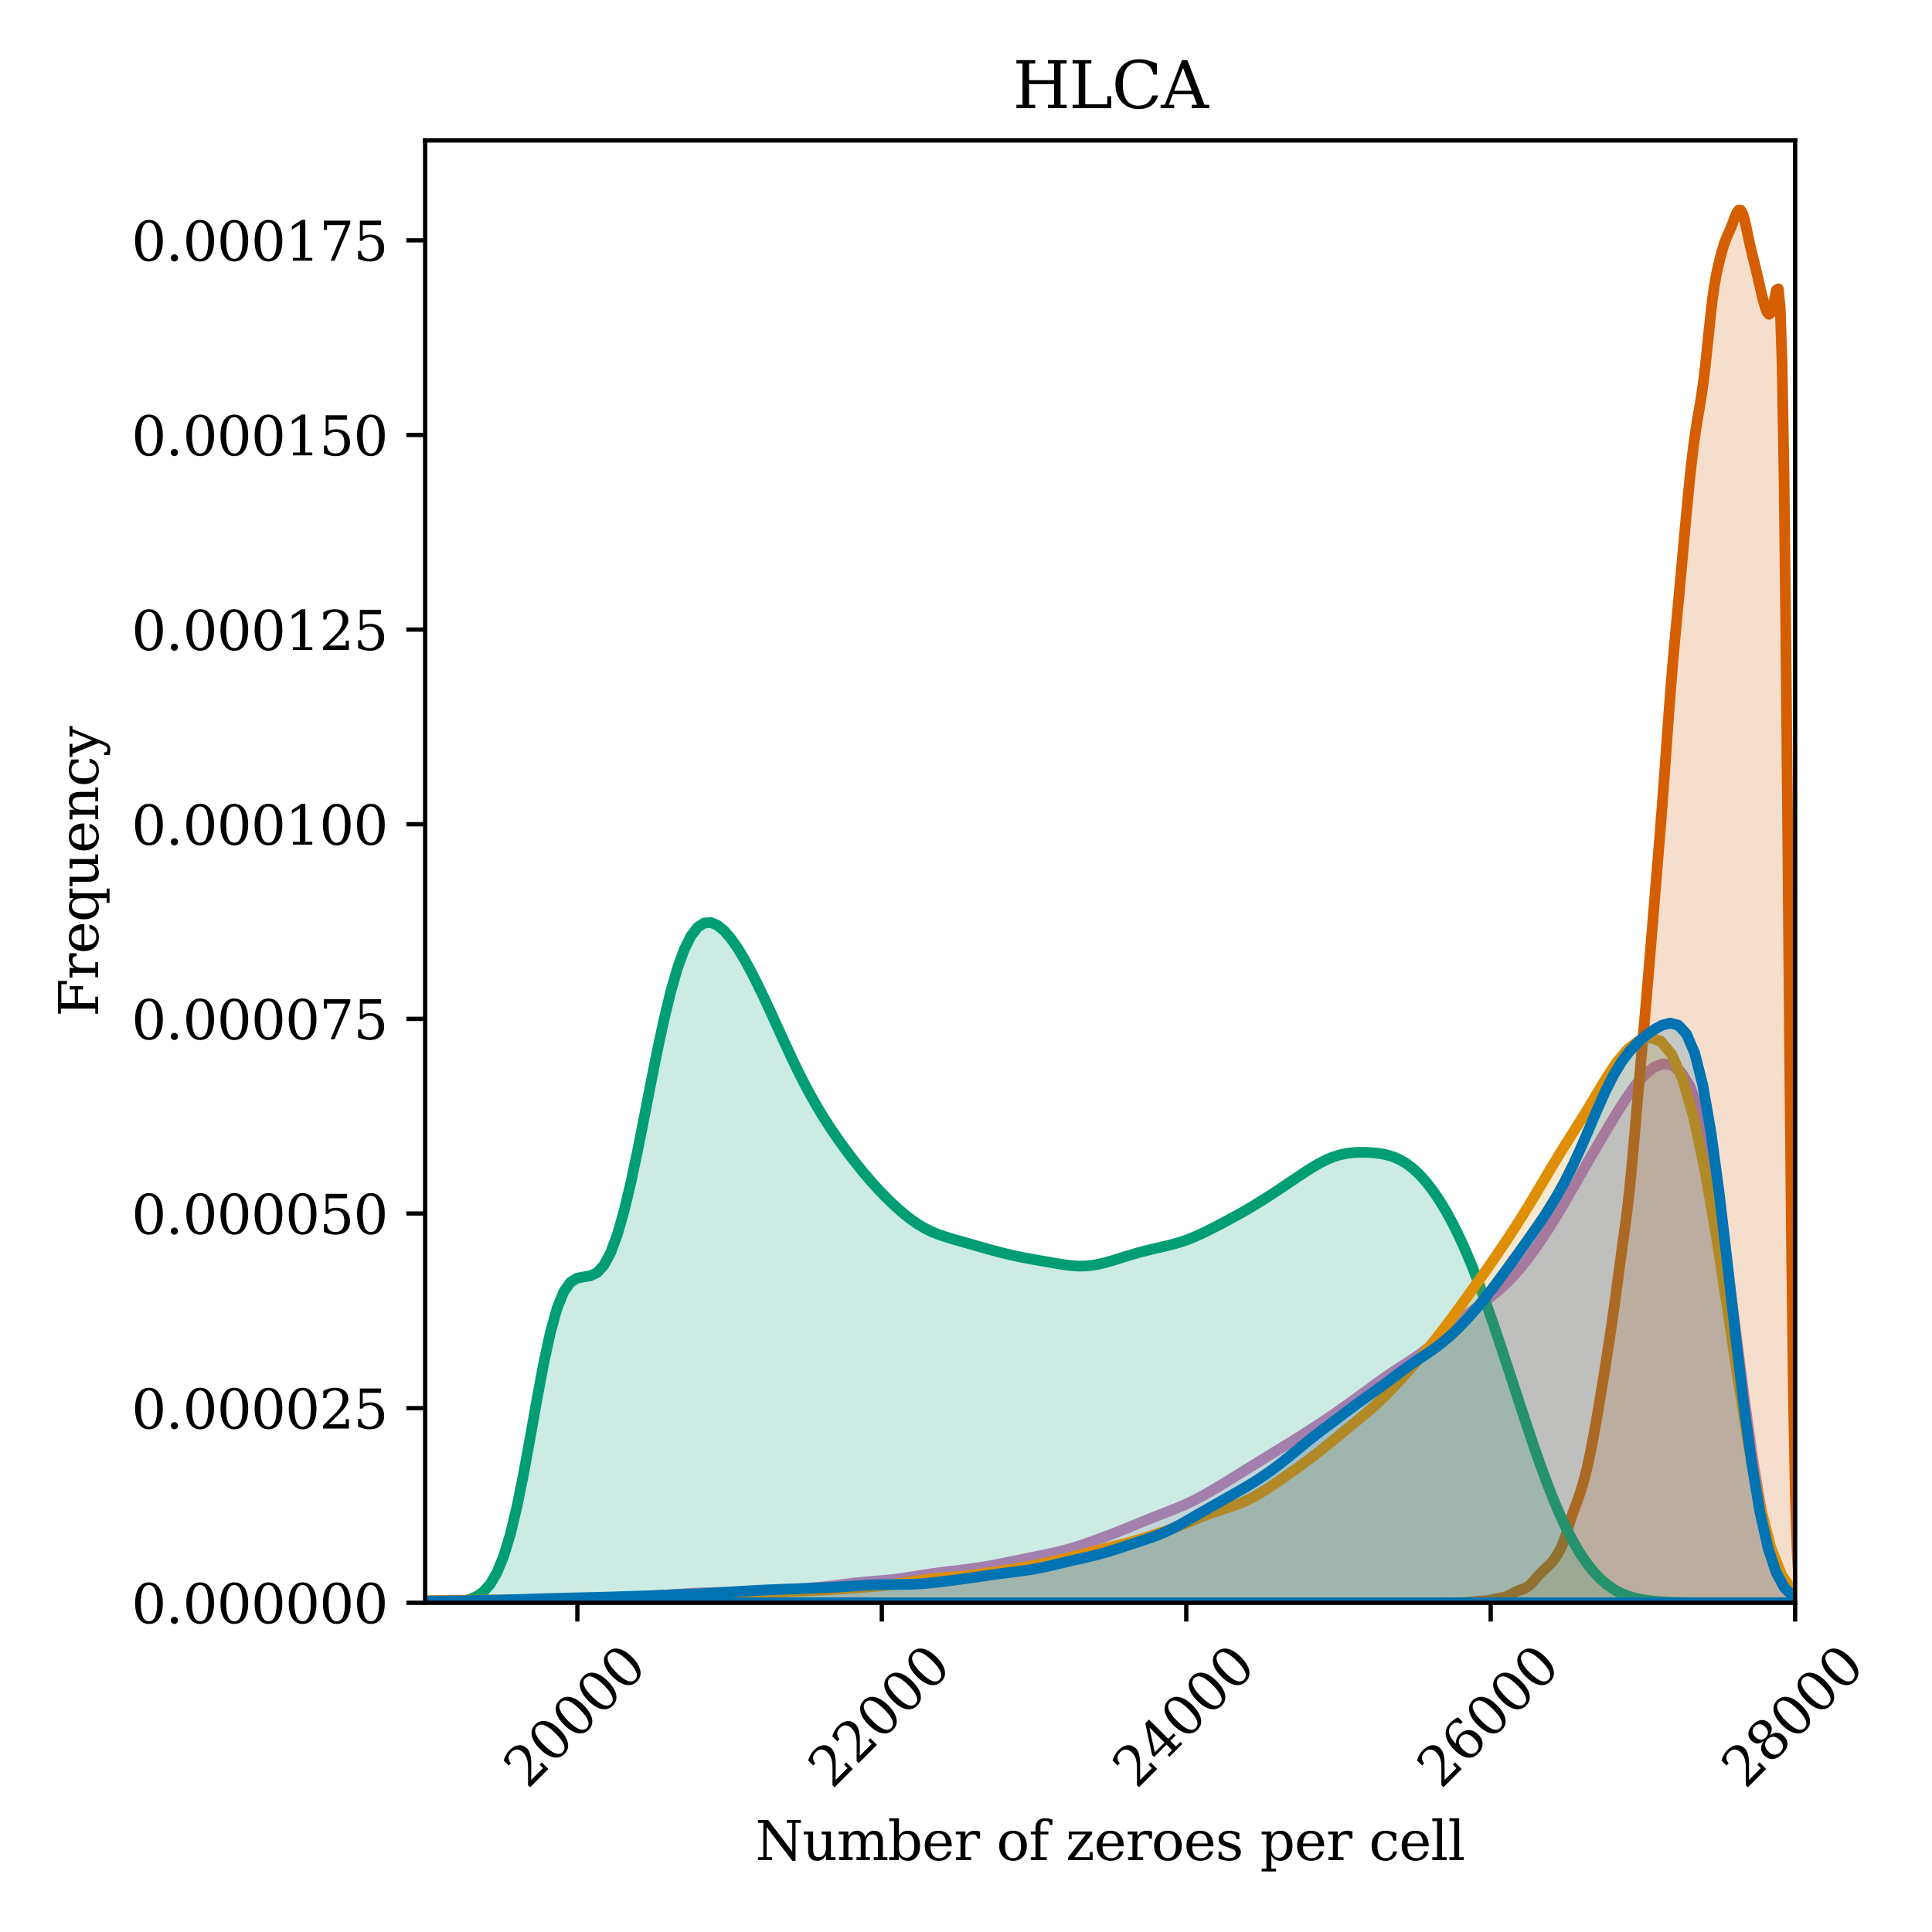 <?xml version="1.0" encoding="utf-8" standalone="no"?>
<!DOCTYPE svg PUBLIC "-//W3C//DTD SVG 1.1//EN"
  "http://www.w3.org/Graphics/SVG/1.1/DTD/svg11.dtd">
<svg xmlns:xlink="http://www.w3.org/1999/xlink" width="360pt" height="360pt" viewBox="0 0 360 360" xmlns="http://www.w3.org/2000/svg" version="1.1">
 <defs>
  <style type="text/css">*{stroke-linejoin: round; stroke-linecap: butt}</style>
 </defs>
 <g id="figure_1">
  <g id="patch_1">
   <path d="M 0 360 
L 360 360 
L 360 0 
L 0 0 
z
" style="fill: #ffffff"/>
  </g>
  <g id="axes_1">
   <g id="patch_2">
    <path d="M 79.22 298.655 
L 334.499 298.655 
L 334.499 26.16 
L 79.22 26.16 
z
" style="fill: #ffffff"/>
   </g>
   <g id="PolyCollection_1">
    <defs>
     <path id="mf1671c8574" d="M 9.57 -61.345 
L 9.57 -61.345 
L 11.247 -61.345 
L 12.925 -61.345 
L 14.602 -61.345 
L 16.28 -61.345 
L 17.957 -61.345 
L 19.635 -61.345 
L 21.312 -61.345 
L 22.99 -61.345 
L 24.667 -61.345 
L 26.345 -61.345 
L 28.022 -61.345 
L 29.7 -61.345 
L 31.377 -61.345 
L 33.055 -61.345 
L 34.732 -61.345 
L 36.41 -61.345 
L 38.087 -61.345 
L 39.765 -61.345 
L 41.442 -61.345 
L 43.12 -61.345 
L 44.797 -61.345 
L 46.475 -61.345 
L 48.152 -61.345 
L 49.83 -61.345 
L 51.507 -61.345 
L 53.185 -61.345 
L 54.862 -61.345 
L 56.54 -61.345 
L 58.217 -61.345 
L 59.895 -61.345 
L 61.572 -61.345 
L 63.25 -61.345 
L 64.927 -61.345 
L 66.605 -61.345 
L 68.282 -61.345 
L 69.96 -61.345 
L 71.638 -61.345 
L 73.315 -61.345 
L 74.993 -61.345 
L 76.67 -61.345 
L 78.348 -61.345 
L 80.025 -61.345 
L 81.703 -61.345 
L 83.38 -61.345 
L 85.058 -61.345 
L 86.735 -61.345 
L 88.413 -61.345 
L 90.09 -61.345 
L 91.768 -61.345 
L 93.445 -61.345 
L 95.123 -61.345 
L 96.8 -61.345 
L 98.478 -61.345 
L 100.155 -61.345 
L 101.833 -61.345 
L 103.51 -61.345 
L 105.188 -61.345 
L 106.865 -61.345 
L 108.543 -61.345 
L 110.22 -61.345 
L 111.898 -61.345 
L 113.575 -61.345 
L 115.253 -61.345 
L 116.93 -61.345 
L 118.608 -61.345 
L 120.285 -61.345 
L 121.963 -61.345 
L 123.64 -61.345 
L 125.318 -61.345 
L 126.995 -61.345 
L 128.673 -61.345 
L 130.35 -61.345 
L 132.028 -61.345 
L 133.705 -61.345 
L 135.383 -61.345 
L 137.06 -61.345 
L 138.738 -61.345 
L 140.415 -61.345 
L 142.093 -61.345 
L 143.77 -61.345 
L 145.448 -61.345 
L 147.125 -61.345 
L 148.803 -61.345 
L 150.48 -61.345 
L 152.158 -61.345 
L 153.835 -61.345 
L 155.513 -61.345 
L 157.19 -61.345 
L 158.868 -61.345 
L 160.545 -61.345 
L 162.223 -61.345 
L 163.9 -61.345 
L 165.578 -61.345 
L 167.255 -61.345 
L 168.933 -61.345 
L 170.61 -61.345 
L 172.288 -61.345 
L 173.965 -61.345 
L 175.643 -61.345 
L 177.32 -61.345 
L 178.998 -61.345 
L 180.675 -61.345 
L 182.353 -61.345 
L 184.03 -61.345 
L 185.708 -61.345 
L 187.385 -61.345 
L 189.063 -61.345 
L 190.74 -61.345 
L 192.418 -61.345 
L 194.095 -61.345 
L 195.773 -61.345 
L 197.45 -61.345 
L 199.128 -61.345 
L 200.805 -61.345 
L 202.483 -61.345 
L 204.16 -61.345 
L 205.838 -61.345 
L 207.515 -61.345 
L 209.193 -61.345 
L 210.87 -61.345 
L 212.548 -61.345 
L 214.225 -61.345 
L 215.903 -61.345 
L 217.58 -61.345 
L 219.258 -61.345 
L 220.935 -61.345 
L 222.613 -61.345 
L 224.29 -61.345 
L 225.968 -61.345 
L 227.645 -61.345 
L 229.323 -61.345 
L 231 -61.345 
L 232.678 -61.345 
L 234.355 -61.345 
L 236.033 -61.345 
L 237.71 -61.345 
L 239.388 -61.345 
L 241.065 -61.345 
L 242.743 -61.345 
L 244.42 -61.345 
L 246.098 -61.345 
L 247.775 -61.345 
L 249.453 -61.345 
L 251.13 -61.345 
L 252.808 -61.345 
L 254.485 -61.345 
L 256.163 -61.345 
L 257.84 -61.345 
L 259.518 -61.345 
L 261.195 -61.345 
L 262.873 -61.345 
L 264.55 -61.345 
L 266.228 -61.345 
L 267.905 -61.345 
L 269.583 -61.345 
L 271.26 -61.345 
L 272.938 -61.345 
L 274.615 -61.345 
L 276.293 -61.345 
L 277.97 -61.345 
L 279.648 -61.345 
L 281.325 -61.345 
L 283.003 -61.345 
L 284.68 -61.345 
L 286.358 -61.345 
L 288.035 -61.345 
L 289.713 -61.345 
L 291.39 -61.345 
L 293.068 -61.345 
L 294.745 -61.345 
L 296.423 -61.345 
L 298.1 -61.345 
L 299.778 -61.345 
L 301.455 -61.345 
L 303.133 -61.345 
L 304.81 -61.345 
L 306.488 -61.345 
L 308.165 -61.345 
L 309.843 -61.345 
L 311.52 -61.345 
L 313.198 -61.345 
L 314.875 -61.345 
L 316.553 -61.345 
L 318.23 -61.345 
L 319.908 -61.345 
L 321.585 -61.345 
L 323.263 -61.345 
L 324.94 -61.345 
L 326.618 -61.345 
L 328.295 -61.345 
L 329.973 -61.345 
L 331.65 -61.345 
L 333.328 -61.345 
L 335.005 -61.345 
L 336.683 -61.345 
L 338.36 -61.345 
L 340.038 -61.345 
L 341.715 -61.345 
L 343.393 -61.345 
L 343.393 -61.347 
L 343.393 -61.347 
L 341.715 -61.353 
L 340.038 -61.376 
L 338.36 -61.455 
L 336.683 -61.683 
L 335.005 -62.266 
L 333.328 -63.582 
L 331.65 -66.207 
L 329.973 -70.832 
L 328.295 -78.034 
L 326.618 -87.949 
L 324.94 -100.049 
L 323.263 -113.201 
L 321.585 -126.023 
L 319.908 -137.329 
L 318.23 -146.415 
L 316.553 -153.104 
L 314.875 -157.6 
L 313.198 -160.288 
L 311.52 -161.571 
L 309.843 -161.776 
L 308.165 -161.127 
L 306.488 -159.778 
L 304.81 -157.863 
L 303.133 -155.526 
L 301.455 -152.913 
L 299.778 -150.148 
L 298.1 -147.313 
L 296.423 -144.441 
L 294.745 -141.534 
L 293.068 -138.604 
L 291.39 -135.703 
L 289.713 -132.899 
L 288.035 -130.241 
L 286.358 -127.751 
L 284.68 -125.445 
L 283.003 -123.352 
L 281.325 -121.506 
L 279.648 -119.912 
L 277.97 -118.523 
L 276.293 -117.252 
L 274.615 -115.997 
L 272.938 -114.68 
L 271.26 -113.271 
L 269.583 -111.791 
L 267.905 -110.311 
L 266.228 -108.913 
L 264.55 -107.649 
L 262.873 -106.508 
L 261.195 -105.429 
L 259.518 -104.339 
L 257.84 -103.19 
L 256.163 -101.979 
L 254.485 -100.742 
L 252.808 -99.517 
L 251.13 -98.318 
L 249.453 -97.137 
L 247.775 -95.977 
L 246.098 -94.844 
L 244.42 -93.744 
L 242.743 -92.67 
L 241.065 -91.617 
L 239.388 -90.583 
L 237.71 -89.561 
L 236.033 -88.535 
L 234.355 -87.499 
L 232.678 -86.456 
L 231 -85.413 
L 229.323 -84.376 
L 227.645 -83.35 
L 225.968 -82.348 
L 224.29 -81.392 
L 222.613 -80.501 
L 220.935 -79.694 
L 219.258 -78.969 
L 217.58 -78.304 
L 215.903 -77.659 
L 214.225 -76.999 
L 212.548 -76.314 
L 210.87 -75.618 
L 209.193 -74.934 
L 207.515 -74.273 
L 205.838 -73.634 
L 204.16 -73.012 
L 202.483 -72.411 
L 200.805 -71.847 
L 199.128 -71.342 
L 197.45 -70.905 
L 195.773 -70.525 
L 194.095 -70.176 
L 192.418 -69.836 
L 190.74 -69.493 
L 189.063 -69.146 
L 187.385 -68.8 
L 185.708 -68.467 
L 184.03 -68.161 
L 182.353 -67.891 
L 180.675 -67.653 
L 178.998 -67.437 
L 177.32 -67.234 
L 175.643 -67.032 
L 173.965 -66.814 
L 172.288 -66.565 
L 170.61 -66.292 
L 168.933 -66.021 
L 167.255 -65.785 
L 165.578 -65.599 
L 163.9 -65.451 
L 162.223 -65.314 
L 160.545 -65.163 
L 158.868 -64.984 
L 157.19 -64.778 
L 155.513 -64.562 
L 153.835 -64.36 
L 152.158 -64.193 
L 150.48 -64.068 
L 148.803 -63.974 
L 147.125 -63.892 
L 145.448 -63.804 
L 143.77 -63.701 
L 142.093 -63.585 
L 140.415 -63.469 
L 138.738 -63.373 
L 137.06 -63.311 
L 135.383 -63.282 
L 133.705 -63.266 
L 132.028 -63.237 
L 130.35 -63.18 
L 128.673 -63.092 
L 126.995 -62.982 
L 125.318 -62.862 
L 123.64 -62.741 
L 121.963 -62.626 
L 120.285 -62.52 
L 118.608 -62.424 
L 116.93 -62.339 
L 115.253 -62.265 
L 113.575 -62.199 
L 111.898 -62.14 
L 110.22 -62.085 
L 108.543 -62.033 
L 106.865 -61.986 
L 105.188 -61.95 
L 103.51 -61.928 
L 101.833 -61.917 
L 100.155 -61.908 
L 98.478 -61.892 
L 96.8 -61.864 
L 95.123 -61.826 
L 93.445 -61.785 
L 91.768 -61.746 
L 90.09 -61.711 
L 88.413 -61.679 
L 86.735 -61.647 
L 85.058 -61.617 
L 83.38 -61.594 
L 81.703 -61.579 
L 80.025 -61.57 
L 78.348 -61.565 
L 76.67 -61.559 
L 74.993 -61.551 
L 73.315 -61.541 
L 71.638 -61.529 
L 69.96 -61.513 
L 68.282 -61.498 
L 66.605 -61.484 
L 64.927 -61.473 
L 63.25 -61.462 
L 61.572 -61.45 
L 59.895 -61.437 
L 58.217 -61.422 
L 56.54 -61.407 
L 54.862 -61.394 
L 53.185 -61.382 
L 51.507 -61.373 
L 49.83 -61.368 
L 48.152 -61.366 
L 46.475 -61.366 
L 44.797 -61.368 
L 43.12 -61.369 
L 41.442 -61.369 
L 39.765 -61.367 
L 38.087 -61.363 
L 36.41 -61.359 
L 34.732 -61.355 
L 33.055 -61.352 
L 31.377 -61.351 
L 29.7 -61.351 
L 28.022 -61.352 
L 26.345 -61.353 
L 24.667 -61.354 
L 22.99 -61.354 
L 21.312 -61.353 
L 19.635 -61.351 
L 17.957 -61.349 
L 16.28 -61.348 
L 14.602 -61.346 
L 12.925 -61.346 
L 11.247 -61.345 
L 9.57 -61.345 
z
" style="stroke: #cc78bc; stroke-width: 2"/>
    </defs>
    <g clip-path="url(#pb81efd64d5)">
     <use xlink:href="#mf1671c8574" x="0" y="360" style="fill: #cc78bc; fill-opacity: 0.2; stroke: #cc78bc; stroke-width: 2"/>
    </g>
   </g>
   <g id="PolyCollection_2">
    <defs>
     <path id="mcc6fc37905" d="M 266.036 -61.345 
L 266.036 -61.345 
L 266.387 -61.345 
L 266.738 -61.345 
L 267.09 -61.345 
L 267.441 -61.345 
L 267.792 -61.345 
L 268.143 -61.345 
L 268.495 -61.345 
L 268.846 -61.345 
L 269.197 -61.345 
L 269.548 -61.345 
L 269.9 -61.345 
L 270.251 -61.345 
L 270.602 -61.345 
L 270.954 -61.345 
L 271.305 -61.345 
L 271.656 -61.345 
L 272.007 -61.345 
L 272.359 -61.345 
L 272.71 -61.345 
L 273.061 -61.345 
L 273.412 -61.345 
L 273.764 -61.345 
L 274.115 -61.345 
L 274.466 -61.345 
L 274.817 -61.345 
L 275.169 -61.345 
L 275.52 -61.345 
L 275.871 -61.345 
L 276.223 -61.345 
L 276.574 -61.345 
L 276.925 -61.345 
L 277.276 -61.345 
L 277.628 -61.345 
L 277.979 -61.345 
L 278.33 -61.345 
L 278.681 -61.345 
L 279.033 -61.345 
L 279.384 -61.345 
L 279.735 -61.345 
L 280.086 -61.345 
L 280.438 -61.345 
L 280.789 -61.345 
L 281.14 -61.345 
L 281.491 -61.345 
L 281.843 -61.345 
L 282.194 -61.345 
L 282.545 -61.345 
L 282.897 -61.345 
L 283.248 -61.345 
L 283.599 -61.345 
L 283.95 -61.345 
L 284.302 -61.345 
L 284.653 -61.345 
L 285.004 -61.345 
L 285.355 -61.345 
L 285.707 -61.345 
L 286.058 -61.345 
L 286.409 -61.345 
L 286.76 -61.345 
L 287.112 -61.345 
L 287.463 -61.345 
L 287.814 -61.345 
L 288.166 -61.345 
L 288.517 -61.345 
L 288.868 -61.345 
L 289.219 -61.345 
L 289.571 -61.345 
L 289.922 -61.345 
L 290.273 -61.345 
L 290.624 -61.345 
L 290.976 -61.345 
L 291.327 -61.345 
L 291.678 -61.345 
L 292.029 -61.345 
L 292.381 -61.345 
L 292.732 -61.345 
L 293.083 -61.345 
L 293.435 -61.345 
L 293.786 -61.345 
L 294.137 -61.345 
L 294.488 -61.345 
L 294.84 -61.345 
L 295.191 -61.345 
L 295.542 -61.345 
L 295.893 -61.345 
L 296.245 -61.345 
L 296.596 -61.345 
L 296.947 -61.345 
L 297.298 -61.345 
L 297.65 -61.345 
L 298.001 -61.345 
L 298.352 -61.345 
L 298.704 -61.345 
L 299.055 -61.345 
L 299.406 -61.345 
L 299.757 -61.345 
L 300.109 -61.345 
L 300.46 -61.345 
L 300.811 -61.345 
L 301.162 -61.345 
L 301.514 -61.345 
L 301.865 -61.345 
L 302.216 -61.345 
L 302.567 -61.345 
L 302.919 -61.345 
L 303.27 -61.345 
L 303.621 -61.345 
L 303.973 -61.345 
L 304.324 -61.345 
L 304.675 -61.345 
L 305.026 -61.345 
L 305.378 -61.345 
L 305.729 -61.345 
L 306.08 -61.345 
L 306.431 -61.345 
L 306.783 -61.345 
L 307.134 -61.345 
L 307.485 -61.345 
L 307.836 -61.345 
L 308.188 -61.345 
L 308.539 -61.345 
L 308.89 -61.345 
L 309.242 -61.345 
L 309.593 -61.345 
L 309.944 -61.345 
L 310.295 -61.345 
L 310.647 -61.345 
L 310.998 -61.345 
L 311.349 -61.345 
L 311.7 -61.345 
L 312.052 -61.345 
L 312.403 -61.345 
L 312.754 -61.345 
L 313.105 -61.345 
L 313.457 -61.345 
L 313.808 -61.345 
L 314.159 -61.345 
L 314.51 -61.345 
L 314.862 -61.345 
L 315.213 -61.345 
L 315.564 -61.345 
L 315.916 -61.345 
L 316.267 -61.345 
L 316.618 -61.345 
L 316.969 -61.345 
L 317.321 -61.345 
L 317.672 -61.345 
L 318.023 -61.345 
L 318.374 -61.345 
L 318.726 -61.345 
L 319.077 -61.345 
L 319.428 -61.345 
L 319.779 -61.345 
L 320.131 -61.345 
L 320.482 -61.345 
L 320.833 -61.345 
L 321.185 -61.345 
L 321.536 -61.345 
L 321.887 -61.345 
L 322.238 -61.345 
L 322.59 -61.345 
L 322.941 -61.345 
L 323.292 -61.345 
L 323.643 -61.345 
L 323.995 -61.345 
L 324.346 -61.345 
L 324.697 -61.345 
L 325.048 -61.345 
L 325.4 -61.345 
L 325.751 -61.345 
L 326.102 -61.345 
L 326.454 -61.345 
L 326.805 -61.345 
L 327.156 -61.345 
L 327.507 -61.345 
L 327.859 -61.345 
L 328.21 -61.345 
L 328.561 -61.345 
L 328.912 -61.345 
L 329.264 -61.345 
L 329.615 -61.345 
L 329.966 -61.345 
L 330.317 -61.345 
L 330.669 -61.345 
L 331.02 -61.345 
L 331.371 -61.345 
L 331.723 -61.345 
L 332.074 -61.345 
L 332.425 -61.345 
L 332.776 -61.345 
L 333.128 -61.345 
L 333.479 -61.345 
L 333.83 -61.345 
L 334.181 -61.345 
L 334.533 -61.345 
L 334.884 -61.345 
L 335.235 -61.345 
L 335.586 -61.345 
L 335.938 -61.345 
L 335.938 -61.761 
L 335.938 -61.761 
L 335.586 -62.671 
L 335.235 -65.06 
L 334.884 -70.512 
L 334.533 -81.326 
L 334.181 -99.937 
L 333.83 -127.695 
L 333.479 -163.487 
L 333.128 -203.244 
L 332.776 -241.06 
L 332.425 -271.527 
L 332.074 -291.867 
L 331.723 -302.536 
L 331.371 -306.183 
L 331.02 -305.973 
L 330.669 -304.361 
L 330.317 -302.749 
L 329.966 -301.725 
L 329.615 -301.435 
L 329.264 -301.824 
L 328.912 -302.737 
L 328.561 -303.991 
L 328.21 -305.43 
L 327.859 -306.947 
L 327.507 -308.471 
L 327.156 -309.946 
L 326.805 -311.361 
L 326.454 -312.771 
L 326.102 -314.273 
L 325.751 -315.912 
L 325.4 -317.601 
L 325.048 -319.129 
L 324.697 -320.262 
L 324.346 -320.847 
L 323.995 -320.864 
L 323.643 -320.402 
L 323.292 -319.609 
L 322.941 -318.664 
L 322.59 -317.729 
L 322.238 -316.893 
L 321.887 -316.125 
L 321.536 -315.297 
L 321.185 -314.291 
L 320.833 -313.088 
L 320.482 -311.744 
L 320.131 -310.291 
L 319.779 -308.65 
L 319.428 -306.646 
L 319.077 -304.136 
L 318.726 -301.109 
L 318.374 -297.732 
L 318.023 -294.281 
L 317.672 -291.041 
L 317.321 -288.201 
L 316.969 -285.789 
L 316.618 -283.681 
L 316.267 -281.649 
L 315.916 -279.451 
L 315.564 -276.912 
L 315.213 -273.977 
L 314.862 -270.689 
L 314.51 -267.133 
L 314.159 -263.389 
L 313.808 -259.521 
L 313.457 -255.6 
L 313.105 -251.706 
L 312.754 -247.897 
L 312.403 -244.155 
L 312.052 -240.381 
L 311.7 -236.42 
L 311.349 -232.143 
L 310.998 -227.519 
L 310.647 -222.642 
L 310.295 -217.693 
L 309.944 -212.85 
L 309.593 -208.212 
L 309.242 -203.766 
L 308.89 -199.438 
L 308.539 -195.15 
L 308.188 -190.863 
L 307.836 -186.572 
L 307.485 -182.296 
L 307.134 -178.064 
L 306.783 -173.91 
L 306.431 -169.851 
L 306.08 -165.867 
L 305.729 -161.903 
L 305.378 -157.892 
L 305.026 -153.8 
L 304.675 -149.666 
L 304.324 -145.597 
L 303.973 -141.739 
L 303.621 -138.215 
L 303.27 -135.074 
L 302.919 -132.273 
L 302.567 -129.689 
L 302.216 -127.175 
L 301.865 -124.617 
L 301.514 -121.984 
L 301.162 -119.319 
L 300.811 -116.7 
L 300.46 -114.189 
L 300.109 -111.797 
L 299.757 -109.494 
L 299.406 -107.236 
L 299.055 -105 
L 298.704 -102.788 
L 298.352 -100.62 
L 298.001 -98.51 
L 297.65 -96.456 
L 297.298 -94.453 
L 296.947 -92.504 
L 296.596 -90.631 
L 296.245 -88.863 
L 295.893 -87.228 
L 295.542 -85.735 
L 295.191 -84.376 
L 294.84 -83.137 
L 294.488 -82.002 
L 294.137 -80.955 
L 293.786 -79.976 
L 293.435 -79.029 
L 293.083 -78.065 
L 292.732 -77.043 
L 292.381 -75.949 
L 292.029 -74.819 
L 291.678 -73.718 
L 291.327 -72.713 
L 290.976 -71.843 
L 290.624 -71.103 
L 290.273 -70.468 
L 289.922 -69.907 
L 289.571 -69.406 
L 289.219 -68.965 
L 288.868 -68.579 
L 288.517 -68.236 
L 288.166 -67.915 
L 287.814 -67.594 
L 287.463 -67.258 
L 287.112 -66.901 
L 286.76 -66.522 
L 286.409 -66.124 
L 286.058 -65.718 
L 285.707 -65.32 
L 285.355 -64.948 
L 285.004 -64.622 
L 284.653 -64.352 
L 284.302 -64.14 
L 283.95 -63.979 
L 283.599 -63.851 
L 283.248 -63.733 
L 282.897 -63.603 
L 282.545 -63.446 
L 282.194 -63.264 
L 281.843 -63.067 
L 281.491 -62.872 
L 281.14 -62.692 
L 280.789 -62.537 
L 280.438 -62.413 
L 280.086 -62.323 
L 279.735 -62.26 
L 279.384 -62.212 
L 279.033 -62.162 
L 278.681 -62.097 
L 278.33 -62.017 
L 277.979 -61.93 
L 277.628 -61.848 
L 277.276 -61.784 
L 276.925 -61.741 
L 276.574 -61.714 
L 276.223 -61.694 
L 275.871 -61.671 
L 275.52 -61.641 
L 275.169 -61.603 
L 274.817 -61.562 
L 274.466 -61.524 
L 274.115 -61.492 
L 273.764 -61.464 
L 273.412 -61.441 
L 273.061 -61.419 
L 272.71 -61.399 
L 272.359 -61.381 
L 272.007 -61.367 
L 271.656 -61.357 
L 271.305 -61.352 
L 270.954 -61.35 
L 270.602 -61.35 
L 270.251 -61.354 
L 269.9 -61.358 
L 269.548 -61.364 
L 269.197 -61.368 
L 268.846 -61.369 
L 268.495 -61.367 
L 268.143 -61.363 
L 267.792 -61.358 
L 267.441 -61.353 
L 267.09 -61.349 
L 266.738 -61.347 
L 266.387 -61.346 
L 266.036 -61.345 
z
" style="stroke: #d55e00; stroke-width: 2"/>
    </defs>
    <g clip-path="url(#pb81efd64d5)">
     <use xlink:href="#mcc6fc37905" x="0" y="360" style="fill: #d55e00; fill-opacity: 0.2; stroke: #d55e00; stroke-width: 2"/>
    </g>
   </g>
   <g id="PolyCollection_3">
    <defs>
     <path id="m12417be43c" d="M 75.144 -61.345 
L 75.144 -61.345 
L 76.39 -61.345 
L 77.636 -61.345 
L 78.882 -61.345 
L 80.128 -61.345 
L 81.374 -61.345 
L 82.62 -61.345 
L 83.866 -61.345 
L 85.112 -61.345 
L 86.358 -61.345 
L 87.604 -61.345 
L 88.85 -61.345 
L 90.096 -61.345 
L 91.341 -61.345 
L 92.587 -61.345 
L 93.833 -61.345 
L 95.079 -61.345 
L 96.325 -61.345 
L 97.571 -61.345 
L 98.817 -61.345 
L 100.063 -61.345 
L 101.309 -61.345 
L 102.555 -61.345 
L 103.801 -61.345 
L 105.047 -61.345 
L 106.293 -61.345 
L 107.539 -61.345 
L 108.785 -61.345 
L 110.031 -61.345 
L 111.277 -61.345 
L 112.523 -61.345 
L 113.769 -61.345 
L 115.015 -61.345 
L 116.26 -61.345 
L 117.506 -61.345 
L 118.752 -61.345 
L 119.998 -61.345 
L 121.244 -61.345 
L 122.49 -61.345 
L 123.736 -61.345 
L 124.982 -61.345 
L 126.228 -61.345 
L 127.474 -61.345 
L 128.72 -61.345 
L 129.966 -61.345 
L 131.212 -61.345 
L 132.458 -61.345 
L 133.704 -61.345 
L 134.95 -61.345 
L 136.196 -61.345 
L 137.442 -61.345 
L 138.688 -61.345 
L 139.934 -61.345 
L 141.179 -61.345 
L 142.425 -61.345 
L 143.671 -61.345 
L 144.917 -61.345 
L 146.163 -61.345 
L 147.409 -61.345 
L 148.655 -61.345 
L 149.901 -61.345 
L 151.147 -61.345 
L 152.393 -61.345 
L 153.639 -61.345 
L 154.885 -61.345 
L 156.131 -61.345 
L 157.377 -61.345 
L 158.623 -61.345 
L 159.869 -61.345 
L 161.115 -61.345 
L 162.361 -61.345 
L 163.607 -61.345 
L 164.853 -61.345 
L 166.098 -61.345 
L 167.344 -61.345 
L 168.59 -61.345 
L 169.836 -61.345 
L 171.082 -61.345 
L 172.328 -61.345 
L 173.574 -61.345 
L 174.82 -61.345 
L 176.066 -61.345 
L 177.312 -61.345 
L 178.558 -61.345 
L 179.804 -61.345 
L 181.05 -61.345 
L 182.296 -61.345 
L 183.542 -61.345 
L 184.788 -61.345 
L 186.034 -61.345 
L 187.28 -61.345 
L 188.526 -61.345 
L 189.772 -61.345 
L 191.017 -61.345 
L 192.263 -61.345 
L 193.509 -61.345 
L 194.755 -61.345 
L 196.001 -61.345 
L 197.247 -61.345 
L 198.493 -61.345 
L 199.739 -61.345 
L 200.985 -61.345 
L 202.231 -61.345 
L 203.477 -61.345 
L 204.723 -61.345 
L 205.969 -61.345 
L 207.215 -61.345 
L 208.461 -61.345 
L 209.707 -61.345 
L 210.953 -61.345 
L 212.199 -61.345 
L 213.445 -61.345 
L 214.691 -61.345 
L 215.936 -61.345 
L 217.182 -61.345 
L 218.428 -61.345 
L 219.674 -61.345 
L 220.92 -61.345 
L 222.166 -61.345 
L 223.412 -61.345 
L 224.658 -61.345 
L 225.904 -61.345 
L 227.15 -61.345 
L 228.396 -61.345 
L 229.642 -61.345 
L 230.888 -61.345 
L 232.134 -61.345 
L 233.38 -61.345 
L 234.626 -61.345 
L 235.872 -61.345 
L 237.118 -61.345 
L 238.364 -61.345 
L 239.61 -61.345 
L 240.855 -61.345 
L 242.101 -61.345 
L 243.347 -61.345 
L 244.593 -61.345 
L 245.839 -61.345 
L 247.085 -61.345 
L 248.331 -61.345 
L 249.577 -61.345 
L 250.823 -61.345 
L 252.069 -61.345 
L 253.315 -61.345 
L 254.561 -61.345 
L 255.807 -61.345 
L 257.053 -61.345 
L 258.299 -61.345 
L 259.545 -61.345 
L 260.791 -61.345 
L 262.037 -61.345 
L 263.283 -61.345 
L 264.529 -61.345 
L 265.774 -61.345 
L 267.02 -61.345 
L 268.266 -61.345 
L 269.512 -61.345 
L 270.758 -61.345 
L 272.004 -61.345 
L 273.25 -61.345 
L 274.496 -61.345 
L 275.742 -61.345 
L 276.988 -61.345 
L 278.234 -61.345 
L 279.48 -61.345 
L 280.726 -61.345 
L 281.972 -61.345 
L 283.218 -61.345 
L 284.464 -61.345 
L 285.71 -61.345 
L 286.956 -61.345 
L 288.202 -61.345 
L 289.448 -61.345 
L 290.693 -61.345 
L 291.939 -61.345 
L 293.185 -61.345 
L 294.431 -61.345 
L 295.677 -61.345 
L 296.923 -61.345 
L 298.169 -61.345 
L 299.415 -61.345 
L 300.661 -61.345 
L 301.907 -61.345 
L 303.153 -61.345 
L 304.399 -61.345 
L 305.645 -61.345 
L 306.891 -61.345 
L 308.137 -61.345 
L 309.383 -61.345 
L 310.629 -61.345 
L 311.875 -61.345 
L 313.121 -61.345 
L 314.367 -61.345 
L 315.612 -61.345 
L 316.858 -61.345 
L 318.104 -61.345 
L 319.35 -61.345 
L 320.596 -61.345 
L 321.842 -61.345 
L 323.088 -61.345 
L 323.088 -61.345 
L 323.088 -61.345 
L 321.842 -61.346 
L 320.596 -61.346 
L 319.35 -61.347 
L 318.104 -61.349 
L 316.858 -61.353 
L 315.612 -61.36 
L 314.367 -61.372 
L 313.121 -61.391 
L 311.875 -61.423 
L 310.629 -61.471 
L 309.383 -61.543 
L 308.137 -61.648 
L 306.891 -61.797 
L 305.645 -62.006 
L 304.399 -62.293 
L 303.153 -62.683 
L 301.907 -63.202 
L 300.661 -63.88 
L 299.415 -64.748 
L 298.169 -65.832 
L 296.923 -67.151 
L 295.677 -68.721 
L 294.431 -70.554 
L 293.185 -72.657 
L 291.939 -75.036 
L 290.693 -77.695 
L 289.448 -80.626 
L 288.202 -83.81 
L 286.956 -87.214 
L 285.71 -90.794 
L 284.464 -94.499 
L 283.218 -98.281 
L 281.972 -102.095 
L 280.726 -105.905 
L 279.48 -109.674 
L 278.234 -113.365 
L 276.988 -116.939 
L 275.742 -120.356 
L 274.496 -123.58 
L 273.25 -126.586 
L 272.004 -129.358 
L 270.758 -131.893 
L 269.512 -134.191 
L 268.266 -136.257 
L 267.02 -138.098 
L 265.774 -139.713 
L 264.529 -141.105 
L 263.283 -142.27 
L 262.037 -143.211 
L 260.791 -143.937 
L 259.545 -144.467 
L 258.299 -144.831 
L 257.053 -145.067 
L 255.807 -145.208 
L 254.561 -145.279 
L 253.315 -145.286 
L 252.069 -145.22 
L 250.823 -145.062 
L 249.577 -144.791 
L 248.331 -144.393 
L 247.085 -143.87 
L 245.839 -143.233 
L 244.593 -142.507 
L 243.347 -141.718 
L 242.101 -140.894 
L 240.855 -140.055 
L 239.61 -139.216 
L 238.364 -138.385 
L 237.118 -137.567 
L 235.872 -136.764 
L 234.626 -135.98 
L 233.38 -135.218 
L 232.134 -134.482 
L 230.888 -133.772 
L 229.642 -133.086 
L 228.396 -132.418 
L 227.15 -131.762 
L 225.904 -131.119 
L 224.658 -130.494 
L 223.412 -129.903 
L 222.166 -129.361 
L 220.92 -128.883 
L 219.674 -128.471 
L 218.428 -128.119 
L 217.182 -127.811 
L 215.936 -127.523 
L 214.691 -127.236 
L 213.445 -126.932 
L 212.199 -126.603 
L 210.953 -126.246 
L 209.707 -125.866 
L 208.461 -125.474 
L 207.215 -125.089 
L 205.969 -124.733 
L 204.723 -124.434 
L 203.477 -124.216 
L 202.231 -124.098 
L 200.985 -124.083 
L 199.739 -124.162 
L 198.493 -124.313 
L 197.247 -124.508 
L 196.001 -124.722 
L 194.755 -124.94 
L 193.509 -125.157 
L 192.263 -125.375 
L 191.017 -125.603 
L 189.772 -125.851 
L 188.526 -126.122 
L 187.28 -126.417 
L 186.034 -126.732 
L 184.788 -127.064 
L 183.542 -127.409 
L 182.296 -127.763 
L 181.05 -128.121 
L 179.804 -128.478 
L 178.558 -128.834 
L 177.312 -129.193 
L 176.066 -129.573 
L 174.82 -130 
L 173.574 -130.507 
L 172.328 -131.121 
L 171.082 -131.855 
L 169.836 -132.713 
L 168.59 -133.684 
L 167.344 -134.752 
L 166.098 -135.904 
L 164.853 -137.132 
L 163.607 -138.433 
L 162.361 -139.809 
L 161.115 -141.258 
L 159.869 -142.781 
L 158.623 -144.374 
L 157.377 -146.036 
L 156.131 -147.771 
L 154.885 -149.588 
L 153.639 -151.506 
L 152.393 -153.544 
L 151.147 -155.719 
L 149.901 -158.042 
L 148.655 -160.509 
L 147.409 -163.101 
L 146.163 -165.785 
L 144.917 -168.519 
L 143.671 -171.255 
L 142.425 -173.945 
L 141.179 -176.541 
L 139.934 -178.999 
L 138.688 -181.278 
L 137.442 -183.333 
L 136.196 -185.113 
L 134.95 -186.556 
L 133.704 -187.584 
L 132.458 -188.101 
L 131.212 -188.004 
L 129.966 -187.186 
L 128.72 -185.55 
L 127.474 -183.023 
L 126.228 -179.573 
L 124.982 -175.224 
L 123.736 -170.065 
L 122.49 -164.255 
L 121.244 -158.014 
L 119.998 -151.609 
L 118.752 -145.326 
L 117.506 -139.45 
L 116.26 -134.238 
L 115.015 -129.895 
L 113.769 -126.55 
L 112.523 -124.24 
L 111.277 -122.886 
L 110.031 -122.278 
L 108.785 -122.075 
L 107.539 -121.834 
L 106.293 -121.062 
L 105.047 -119.299 
L 103.801 -116.222 
L 102.555 -111.723 
L 101.309 -105.951 
L 100.063 -99.286 
L 98.817 -92.257 
L 97.571 -85.422 
L 96.325 -79.253 
L 95.079 -74.062 
L 93.833 -69.97 
L 92.587 -66.939 
L 91.341 -64.821 
L 90.096 -63.419 
L 88.85 -62.537 
L 87.604 -62.007 
L 86.358 -61.701 
L 85.112 -61.531 
L 83.866 -61.44 
L 82.62 -61.392 
L 81.374 -61.368 
L 80.128 -61.356 
L 78.882 -61.35 
L 77.636 -61.347 
L 76.39 -61.346 
L 75.144 -61.345 
z
" style="stroke: #029e73; stroke-width: 2"/>
    </defs>
    <g clip-path="url(#pb81efd64d5)">
     <use xlink:href="#m12417be43c" x="0" y="360" style="fill: #029e73; fill-opacity: 0.2; stroke: #029e73; stroke-width: 2"/>
    </g>
   </g>
   <g id="PolyCollection_4">
    <path d="M -63.575 298.655 
L -63.575 298.655 
L -61.525 298.655 
L -59.476 298.655 
L -57.426 298.655 
L -55.376 298.655 
L -53.327 298.655 
L -51.277 298.655 
L -49.227 298.655 
L -47.177 298.655 
L -45.128 298.655 
L -43.078 298.655 
L -41.028 298.655 
L -38.978 298.655 
L -36.929 298.655 
L -34.879 298.655 
L -32.829 298.655 
L -30.779 298.655 
L -28.73 298.655 
L -26.68 298.655 
L -24.63 298.655 
L -22.581 298.655 
L -20.531 298.655 
L -18.481 298.655 
L -16.431 298.655 
L -14.382 298.655 
L -12.332 298.655 
L -10.282 298.655 
L -8.232 298.655 
L -6.183 298.655 
L -4.133 298.655 
L -2.083 298.655 
L -0.033 298.655 
L 2.016 298.655 
L 4.066 298.655 
L 6.116 298.655 
L 8.166 298.655 
L 10.215 298.655 
L 12.265 298.655 
L 14.315 298.655 
L 16.364 298.655 
L 18.414 298.655 
L 20.464 298.655 
L 22.514 298.655 
L 24.563 298.655 
L 26.613 298.655 
L 28.663 298.655 
L 30.713 298.655 
L 32.762 298.655 
L 34.812 298.655 
L 36.862 298.655 
L 38.912 298.655 
L 40.961 298.655 
L 43.011 298.655 
L 45.061 298.655 
L 47.111 298.655 
L 49.16 298.655 
L 51.21 298.655 
L 53.26 298.655 
L 55.309 298.655 
L 57.359 298.655 
L 59.409 298.655 
L 61.459 298.655 
L 63.508 298.655 
L 65.558 298.655 
L 67.608 298.655 
L 69.658 298.655 
L 71.707 298.655 
L 73.757 298.655 
L 75.807 298.655 
L 77.857 298.655 
L 79.906 298.655 
L 81.956 298.655 
L 84.006 298.655 
L 86.056 298.655 
L 88.105 298.655 
L 90.155 298.655 
L 92.205 298.655 
L 94.254 298.655 
L 96.304 298.655 
L 98.354 298.655 
L 100.404 298.655 
L 102.453 298.655 
L 104.503 298.655 
L 106.553 298.655 
L 108.603 298.655 
L 110.652 298.655 
L 112.702 298.655 
L 114.752 298.655 
L 116.802 298.655 
L 118.851 298.655 
L 120.901 298.655 
L 122.951 298.655 
L 125.001 298.655 
L 127.05 298.655 
L 129.1 298.655 
L 131.15 298.655 
L 133.199 298.655 
L 135.249 298.655 
L 137.299 298.655 
L 139.349 298.655 
L 141.398 298.655 
L 143.448 298.655 
L 145.498 298.655 
L 147.548 298.655 
L 149.597 298.655 
L 151.647 298.655 
L 153.697 298.655 
L 155.747 298.655 
L 157.796 298.655 
L 159.846 298.655 
L 161.896 298.655 
L 163.946 298.655 
L 165.995 298.655 
L 168.045 298.655 
L 170.095 298.655 
L 172.144 298.655 
L 174.194 298.655 
L 176.244 298.655 
L 178.294 298.655 
L 180.343 298.655 
L 182.393 298.655 
L 184.443 298.655 
L 186.493 298.655 
L 188.542 298.655 
L 190.592 298.655 
L 192.642 298.655 
L 194.692 298.655 
L 196.741 298.655 
L 198.791 298.655 
L 200.841 298.655 
L 202.891 298.655 
L 204.94 298.655 
L 206.99 298.655 
L 209.04 298.655 
L 211.089 298.655 
L 213.139 298.655 
L 215.189 298.655 
L 217.239 298.655 
L 219.288 298.655 
L 221.338 298.655 
L 223.388 298.655 
L 225.438 298.655 
L 227.487 298.655 
L 229.537 298.655 
L 231.587 298.655 
L 233.637 298.655 
L 235.686 298.655 
L 237.736 298.655 
L 239.786 298.655 
L 241.836 298.655 
L 243.885 298.655 
L 245.935 298.655 
L 247.985 298.655 
L 250.034 298.655 
L 252.084 298.655 
L 254.134 298.655 
L 256.184 298.655 
L 258.233 298.655 
L 260.283 298.655 
L 262.333 298.655 
L 264.383 298.655 
L 266.432 298.655 
L 268.482 298.655 
L 270.532 298.655 
L 272.582 298.655 
L 274.631 298.655 
L 276.681 298.655 
L 278.731 298.655 
L 280.781 298.655 
L 282.83 298.655 
L 284.88 298.655 
L 286.93 298.655 
L 288.979 298.655 
L 291.029 298.655 
L 293.079 298.655 
L 295.129 298.655 
L 297.178 298.655 
L 299.228 298.655 
L 301.278 298.655 
L 303.328 298.655 
L 305.377 298.655 
L 307.427 298.655 
L 309.477 298.655 
L 311.527 298.655 
L 313.576 298.655 
L 315.626 298.655 
L 317.676 298.655 
L 319.726 298.655 
L 321.775 298.655 
L 323.825 298.655 
L 325.875 298.655 
L 327.924 298.655 
L 329.974 298.655 
L 332.024 298.655 
L 334.074 298.655 
L 336.123 298.655 
L 338.173 298.655 
L 340.223 298.655 
L 342.273 298.655 
L 344.322 298.655 
L 344.322 298.653 
L 344.322 298.653 
L 342.273 298.643 
L 340.223 298.595 
L 338.173 298.415 
L 336.123 297.865 
L 334.074 296.48 
L 332.024 293.57 
L 329.974 288.377 
L 327.924 280.394 
L 325.875 269.657 
L 323.825 256.85 
L 321.775 243.137 
L 319.726 229.83 
L 317.676 218.022 
L 315.626 208.388 
L 313.576 201.214 
L 311.527 196.5 
L 309.477 194.014 
L 307.427 193.318 
L 305.377 193.92 
L 303.328 195.491 
L 301.278 197.898 
L 299.228 200.986 
L 297.178 204.42 
L 295.129 207.829 
L 293.079 211.084 
L 291.029 214.322 
L 288.979 217.697 
L 286.93 221.173 
L 284.88 224.601 
L 282.83 227.884 
L 280.781 231.029 
L 278.731 234.072 
L 276.681 237.024 
L 274.631 239.903 
L 272.582 242.746 
L 270.532 245.56 
L 268.482 248.293 
L 266.432 250.872 
L 264.383 253.282 
L 262.333 255.581 
L 260.283 257.818 
L 258.233 259.958 
L 256.184 261.918 
L 254.134 263.685 
L 252.084 265.356 
L 250.034 267.03 
L 247.985 268.721 
L 245.935 270.376 
L 243.885 271.955 
L 241.836 273.461 
L 239.786 274.917 
L 237.736 276.336 
L 235.686 277.694 
L 233.637 278.914 
L 231.587 279.912 
L 229.537 280.684 
L 227.487 281.344 
L 225.438 282.049 
L 223.388 282.856 
L 221.338 283.701 
L 219.288 284.505 
L 217.239 285.244 
L 215.189 285.939 
L 213.139 286.597 
L 211.089 287.208 
L 209.04 287.759 
L 206.99 288.267 
L 204.94 288.768 
L 202.891 289.29 
L 200.841 289.82 
L 198.791 290.331 
L 196.741 290.816 
L 194.692 291.275 
L 192.642 291.696 
L 190.592 292.061 
L 188.542 292.38 
L 186.493 292.691 
L 184.443 293.018 
L 182.393 293.338 
L 180.343 293.6 
L 178.294 293.788 
L 176.244 293.946 
L 174.194 294.133 
L 172.144 294.383 
L 170.095 294.683 
L 168.045 294.994 
L 165.995 295.279 
L 163.946 295.515 
L 161.896 295.703 
L 159.846 295.861 
L 157.796 296.007 
L 155.747 296.146 
L 153.697 296.269 
L 151.647 296.371 
L 149.597 296.458 
L 147.548 296.55 
L 145.498 296.653 
L 143.448 296.757 
L 141.398 296.854 
L 139.349 296.948 
L 137.299 297.046 
L 135.249 297.146 
L 133.199 297.241 
L 131.15 297.322 
L 129.1 297.386 
L 127.05 297.437 
L 125.001 297.486 
L 122.951 297.546 
L 120.901 297.615 
L 118.851 297.682 
L 116.802 297.735 
L 114.752 297.777 
L 112.702 297.819 
L 110.652 297.865 
L 108.603 297.914 
L 106.553 297.961 
L 104.503 298.001 
L 102.453 298.032 
L 100.404 298.059 
L 98.354 298.091 
L 96.304 298.12 
L 94.254 298.137 
L 92.205 298.143 
L 90.155 298.149 
L 88.105 298.162 
L 86.056 298.18 
L 84.006 298.198 
L 81.956 298.217 
L 79.906 298.243 
L 77.857 298.275 
L 75.807 298.301 
L 73.757 298.317 
L 71.707 298.328 
L 69.658 298.346 
L 67.608 298.376 
L 65.558 298.41 
L 63.508 298.437 
L 61.459 298.452 
L 59.409 298.459 
L 57.359 298.461 
L 55.309 298.462 
L 53.26 298.465 
L 51.21 298.474 
L 49.16 298.488 
L 47.111 298.505 
L 45.061 298.517 
L 43.011 298.523 
L 40.961 298.527 
L 38.912 298.533 
L 36.862 298.542 
L 34.812 298.552 
L 32.762 298.558 
L 30.713 298.56 
L 28.663 298.564 
L 26.613 298.573 
L 24.563 298.585 
L 22.514 298.597 
L 20.464 298.605 
L 18.414 298.612 
L 16.364 298.618 
L 14.315 298.624 
L 12.265 298.628 
L 10.215 298.626 
L 8.166 298.621 
L 6.116 298.614 
L 4.066 298.611 
L 2.016 298.614 
L -0.033 298.618 
L -2.083 298.621 
L -4.133 298.624 
L -6.183 298.627 
L -8.232 298.631 
L -10.282 298.633 
L -12.332 298.633 
L -14.382 298.631 
L -16.431 298.629 
L -18.481 298.63 
L -20.531 298.634 
L -22.581 298.64 
L -24.63 298.644 
L -26.68 298.645 
L -28.73 298.642 
L -30.779 298.638 
L -32.829 298.636 
L -34.879 298.636 
L -36.929 298.639 
L -38.978 298.64 
L -41.028 298.641 
L -43.078 298.64 
L -45.128 298.639 
L -47.177 298.637 
L -49.227 298.637 
L -51.277 298.639 
L -53.327 298.644 
L -55.376 298.648 
L -57.426 298.652 
L -59.476 298.654 
L -61.525 298.655 
L -63.575 298.655 
z
" clip-path="url(#pb81efd64d5)" style="fill: #de8f05; fill-opacity: 0.2; stroke: #de8f05; stroke-width: 2"/>
   </g>
   <g id="PolyCollection_5">
    <defs>
     <path id="m86e37f2b6c" d="M 38.065 -61.345 
L 38.065 -61.345 
L 39.583 -61.345 
L 41.1 -61.345 
L 42.618 -61.345 
L 44.135 -61.345 
L 45.653 -61.345 
L 47.171 -61.345 
L 48.688 -61.345 
L 50.206 -61.345 
L 51.723 -61.345 
L 53.241 -61.345 
L 54.758 -61.345 
L 56.276 -61.345 
L 57.793 -61.345 
L 59.311 -61.345 
L 60.828 -61.345 
L 62.346 -61.345 
L 63.864 -61.345 
L 65.381 -61.345 
L 66.899 -61.345 
L 68.416 -61.345 
L 69.934 -61.345 
L 71.451 -61.345 
L 72.969 -61.345 
L 74.486 -61.345 
L 76.004 -61.345 
L 77.521 -61.345 
L 79.039 -61.345 
L 80.557 -61.345 
L 82.074 -61.345 
L 83.592 -61.345 
L 85.109 -61.345 
L 86.627 -61.345 
L 88.144 -61.345 
L 89.662 -61.345 
L 91.179 -61.345 
L 92.697 -61.345 
L 94.214 -61.345 
L 95.732 -61.345 
L 97.25 -61.345 
L 98.767 -61.345 
L 100.285 -61.345 
L 101.802 -61.345 
L 103.32 -61.345 
L 104.837 -61.345 
L 106.355 -61.345 
L 107.872 -61.345 
L 109.39 -61.345 
L 110.907 -61.345 
L 112.425 -61.345 
L 113.943 -61.345 
L 115.46 -61.345 
L 116.978 -61.345 
L 118.495 -61.345 
L 120.013 -61.345 
L 121.53 -61.345 
L 123.048 -61.345 
L 124.565 -61.345 
L 126.083 -61.345 
L 127.6 -61.345 
L 129.118 -61.345 
L 130.635 -61.345 
L 132.153 -61.345 
L 133.671 -61.345 
L 135.188 -61.345 
L 136.706 -61.345 
L 138.223 -61.345 
L 139.741 -61.345 
L 141.258 -61.345 
L 142.776 -61.345 
L 144.293 -61.345 
L 145.811 -61.345 
L 147.328 -61.345 
L 148.846 -61.345 
L 150.364 -61.345 
L 151.881 -61.345 
L 153.399 -61.345 
L 154.916 -61.345 
L 156.434 -61.345 
L 157.951 -61.345 
L 159.469 -61.345 
L 160.986 -61.345 
L 162.504 -61.345 
L 164.021 -61.345 
L 165.539 -61.345 
L 167.057 -61.345 
L 168.574 -61.345 
L 170.092 -61.345 
L 171.609 -61.345 
L 173.127 -61.345 
L 174.644 -61.345 
L 176.162 -61.345 
L 177.679 -61.345 
L 179.197 -61.345 
L 180.714 -61.345 
L 182.232 -61.345 
L 183.75 -61.345 
L 185.267 -61.345 
L 186.785 -61.345 
L 188.302 -61.345 
L 189.82 -61.345 
L 191.337 -61.345 
L 192.855 -61.345 
L 194.372 -61.345 
L 195.89 -61.345 
L 197.407 -61.345 
L 198.925 -61.345 
L 200.443 -61.345 
L 201.96 -61.345 
L 203.478 -61.345 
L 204.995 -61.345 
L 206.513 -61.345 
L 208.03 -61.345 
L 209.548 -61.345 
L 211.065 -61.345 
L 212.583 -61.345 
L 214.1 -61.345 
L 215.618 -61.345 
L 217.136 -61.345 
L 218.653 -61.345 
L 220.171 -61.345 
L 221.688 -61.345 
L 223.206 -61.345 
L 224.723 -61.345 
L 226.241 -61.345 
L 227.758 -61.345 
L 229.276 -61.345 
L 230.793 -61.345 
L 232.311 -61.345 
L 233.829 -61.345 
L 235.346 -61.345 
L 236.864 -61.345 
L 238.381 -61.345 
L 239.899 -61.345 
L 241.416 -61.345 
L 242.934 -61.345 
L 244.451 -61.345 
L 245.969 -61.345 
L 247.486 -61.345 
L 249.004 -61.345 
L 250.522 -61.345 
L 252.039 -61.345 
L 253.557 -61.345 
L 255.074 -61.345 
L 256.592 -61.345 
L 258.109 -61.345 
L 259.627 -61.345 
L 261.144 -61.345 
L 262.662 -61.345 
L 264.179 -61.345 
L 265.697 -61.345 
L 267.215 -61.345 
L 268.732 -61.345 
L 270.25 -61.345 
L 271.767 -61.345 
L 273.285 -61.345 
L 274.802 -61.345 
L 276.32 -61.345 
L 277.837 -61.345 
L 279.355 -61.345 
L 280.872 -61.345 
L 282.39 -61.345 
L 283.908 -61.345 
L 285.425 -61.345 
L 286.943 -61.345 
L 288.46 -61.345 
L 289.978 -61.345 
L 291.495 -61.345 
L 293.013 -61.345 
L 294.53 -61.345 
L 296.048 -61.345 
L 297.565 -61.345 
L 299.083 -61.345 
L 300.601 -61.345 
L 302.118 -61.345 
L 303.636 -61.345 
L 305.153 -61.345 
L 306.671 -61.345 
L 308.188 -61.345 
L 309.706 -61.345 
L 311.223 -61.345 
L 312.741 -61.345 
L 314.258 -61.345 
L 315.776 -61.345 
L 317.294 -61.345 
L 318.811 -61.345 
L 320.329 -61.345 
L 321.846 -61.345 
L 323.364 -61.345 
L 324.881 -61.345 
L 326.399 -61.345 
L 327.916 -61.345 
L 329.434 -61.345 
L 330.951 -61.345 
L 332.469 -61.345 
L 333.987 -61.345 
L 335.504 -61.345 
L 337.022 -61.345 
L 338.539 -61.345 
L 340.057 -61.345 
L 340.057 -61.362 
L 340.057 -61.362 
L 338.539 -61.405 
L 337.022 -61.534 
L 335.504 -61.871 
L 333.987 -62.642 
L 332.469 -64.202 
L 330.951 -67.02 
L 329.434 -71.598 
L 327.916 -78.339 
L 326.399 -87.411 
L 324.881 -98.631 
L 323.364 -111.427 
L 321.846 -124.868 
L 320.329 -137.789 
L 318.811 -149.035 
L 317.294 -157.787 
L 315.776 -163.783 
L 314.258 -167.31 
L 312.741 -168.96 
L 311.223 -169.355 
L 309.706 -168.976 
L 308.188 -168.144 
L 306.671 -167.037 
L 305.153 -165.709 
L 303.636 -164.101 
L 302.118 -162.088 
L 300.601 -159.564 
L 299.083 -156.53 
L 297.565 -153.115 
L 296.048 -149.538 
L 294.53 -146.024 
L 293.013 -142.729 
L 291.495 -139.719 
L 289.978 -136.993 
L 288.46 -134.508 
L 286.943 -132.203 
L 285.425 -130.012 
L 283.908 -127.876 
L 282.39 -125.764 
L 280.872 -123.667 
L 279.355 -121.598 
L 277.837 -119.582 
L 276.32 -117.651 
L 274.802 -115.83 
L 273.285 -114.13 
L 271.767 -112.556 
L 270.25 -111.113 
L 268.732 -109.818 
L 267.215 -108.67 
L 265.697 -107.63 
L 264.179 -106.623 
L 262.662 -105.577 
L 261.144 -104.467 
L 259.627 -103.319 
L 258.109 -102.179 
L 256.592 -101.075 
L 255.074 -99.999 
L 253.557 -98.916 
L 252.039 -97.802 
L 250.522 -96.659 
L 249.004 -95.512 
L 247.486 -94.375 
L 245.969 -93.233 
L 244.451 -92.056 
L 242.934 -90.831 
L 241.416 -89.577 
L 239.899 -88.333 
L 238.381 -87.135 
L 236.864 -86 
L 235.346 -84.937 
L 233.829 -83.95 
L 232.311 -83.027 
L 230.793 -82.147 
L 229.276 -81.283 
L 227.758 -80.42 
L 226.241 -79.554 
L 224.723 -78.687 
L 223.206 -77.815 
L 221.688 -76.939 
L 220.171 -76.077 
L 218.653 -75.264 
L 217.136 -74.538 
L 215.618 -73.91 
L 214.1 -73.36 
L 212.583 -72.852 
L 211.065 -72.351 
L 209.548 -71.847 
L 208.03 -71.348 
L 206.513 -70.875 
L 204.995 -70.444 
L 203.478 -70.06 
L 201.96 -69.711 
L 200.443 -69.372 
L 198.925 -69.021 
L 197.407 -68.654 
L 195.89 -68.288 
L 194.372 -67.949 
L 192.855 -67.656 
L 191.337 -67.41 
L 189.82 -67.2 
L 188.302 -67.009 
L 186.785 -66.818 
L 185.267 -66.615 
L 183.75 -66.399 
L 182.232 -66.178 
L 180.714 -65.96 
L 179.197 -65.752 
L 177.679 -65.553 
L 176.162 -65.36 
L 174.644 -65.177 
L 173.127 -65.014 
L 171.609 -64.887 
L 170.092 -64.805 
L 168.574 -64.766 
L 167.057 -64.756 
L 165.539 -64.752 
L 164.021 -64.731 
L 162.504 -64.68 
L 160.986 -64.599 
L 159.469 -64.499 
L 157.951 -64.398 
L 156.434 -64.307 
L 154.916 -64.228 
L 153.399 -64.156 
L 151.881 -64.088 
L 150.364 -64.022 
L 148.846 -63.963 
L 147.328 -63.91 
L 145.811 -63.86 
L 144.293 -63.805 
L 142.776 -63.741 
L 141.258 -63.666 
L 139.741 -63.583 
L 138.223 -63.494 
L 136.706 -63.4 
L 135.188 -63.301 
L 133.671 -63.199 
L 132.153 -63.103 
L 130.635 -63.021 
L 129.118 -62.958 
L 127.6 -62.909 
L 126.083 -62.863 
L 124.565 -62.81 
L 123.048 -62.748 
L 121.53 -62.682 
L 120.013 -62.621 
L 118.495 -62.569 
L 116.978 -62.522 
L 115.46 -62.475 
L 113.943 -62.427 
L 112.425 -62.382 
L 110.907 -62.343 
L 109.39 -62.309 
L 107.872 -62.276 
L 106.355 -62.24 
L 104.837 -62.2 
L 103.32 -62.159 
L 101.802 -62.116 
L 100.285 -62.071 
L 98.767 -62.023 
L 97.25 -61.973 
L 95.732 -61.926 
L 94.214 -61.884 
L 92.697 -61.849 
L 91.179 -61.819 
L 89.662 -61.789 
L 88.144 -61.759 
L 86.627 -61.73 
L 85.109 -61.705 
L 83.592 -61.686 
L 82.074 -61.672 
L 80.557 -61.658 
L 79.039 -61.639 
L 77.521 -61.613 
L 76.004 -61.58 
L 74.486 -61.545 
L 72.969 -61.51 
L 71.451 -61.48 
L 69.934 -61.455 
L 68.416 -61.437 
L 66.899 -61.424 
L 65.381 -61.414 
L 63.864 -61.405 
L 62.346 -61.397 
L 60.828 -61.387 
L 59.311 -61.379 
L 57.793 -61.371 
L 56.276 -61.365 
L 54.758 -61.361 
L 53.241 -61.357 
L 51.723 -61.355 
L 50.206 -61.354 
L 48.688 -61.352 
L 47.171 -61.351 
L 45.653 -61.349 
L 44.135 -61.347 
L 42.618 -61.346 
L 41.1 -61.346 
L 39.583 -61.345 
L 38.065 -61.345 
z
" style="stroke: #0173b2; stroke-width: 2"/>
    </defs>
    <g clip-path="url(#pb81efd64d5)">
     <use xlink:href="#m86e37f2b6c" x="0" y="360" style="fill: #0173b2; fill-opacity: 0.2; stroke: #0173b2; stroke-width: 2"/>
    </g>
   </g>
   <g id="matplotlib.axis_1">
    <g id="xtick_1">
     <g id="line2d_1">
      <defs>
       <path id="m4e5e5ca9f7" d="M 0 0 
L 0 3.5 
" style="stroke: #000000; stroke-width: 0.8"/>
      </defs>
      <g>
       <use xlink:href="#m4e5e5ca9f7" x="107.584" y="298.655" style="stroke: #000000; stroke-width: 0.8"/>
      </g>
     </g>
     <g id="text_1">
      <!-- 20000 -->
      <g transform="translate(98.288 333.523) rotate(-45) scale(0.1 -0.1)">
       <defs>
        <path id="DejaVuSerif-32" d="M 819 3553 
L 469 3553 
L 469 4384 
Q 803 4563 1142 4656 
Q 1481 4750 1806 4750 
Q 2534 4750 2956 4397 
Q 3378 4044 3378 3438 
Q 3378 2753 2422 1800 
Q 2347 1728 2309 1691 
L 1131 513 
L 3078 513 
L 3078 1088 
L 3444 1088 
L 3444 0 
L 434 0 
L 434 341 
L 1850 1753 
Q 2319 2222 2519 2614 
Q 2719 3006 2719 3438 
Q 2719 3909 2473 4175 
Q 2228 4441 1797 4441 
Q 1350 4441 1106 4219 
Q 863 3997 819 3553 
z
" transform="scale(0.016)"/>
        <path id="DejaVuSerif-30" d="M 2034 219 
Q 2513 219 2750 744 
Q 2988 1269 2988 2328 
Q 2988 3391 2750 3916 
Q 2513 4441 2034 4441 
Q 1556 4441 1318 3916 
Q 1081 3391 1081 2328 
Q 1081 1269 1318 744 
Q 1556 219 2034 219 
z
M 2034 -91 
Q 1275 -91 848 546 
Q 422 1184 422 2328 
Q 422 3475 848 4112 
Q 1275 4750 2034 4750 
Q 2797 4750 3222 4112 
Q 3647 3475 3647 2328 
Q 3647 1184 3222 546 
Q 2797 -91 2034 -91 
z
" transform="scale(0.016)"/>
       </defs>
       <use xlink:href="#DejaVuSerif-32"/>
       <use xlink:href="#DejaVuSerif-30" x="63.623"/>
       <use xlink:href="#DejaVuSerif-30" x="127.246"/>
       <use xlink:href="#DejaVuSerif-30" x="190.869"/>
       <use xlink:href="#DejaVuSerif-30" x="254.492"/>
      </g>
     </g>
    </g>
    <g id="xtick_2">
     <g id="line2d_2">
      <g>
       <use xlink:href="#m4e5e5ca9f7" x="164.313" y="298.655" style="stroke: #000000; stroke-width: 0.8"/>
      </g>
     </g>
     <g id="text_2">
      <!-- 22000 -->
      <g transform="translate(155.017 333.523) rotate(-45) scale(0.1 -0.1)">
       <use xlink:href="#DejaVuSerif-32"/>
       <use xlink:href="#DejaVuSerif-32" x="63.623"/>
       <use xlink:href="#DejaVuSerif-30" x="127.246"/>
       <use xlink:href="#DejaVuSerif-30" x="190.869"/>
       <use xlink:href="#DejaVuSerif-30" x="254.492"/>
      </g>
     </g>
    </g>
    <g id="xtick_3">
     <g id="line2d_3">
      <g>
       <use xlink:href="#m4e5e5ca9f7" x="221.042" y="298.655" style="stroke: #000000; stroke-width: 0.8"/>
      </g>
     </g>
     <g id="text_3">
      <!-- 24000 -->
      <g transform="translate(211.746 333.523) rotate(-45) scale(0.1 -0.1)">
       <defs>
        <path id="DejaVuSerif-34" d="M 2234 1581 
L 2234 4063 
L 641 1581 
L 2234 1581 
z
M 3609 0 
L 1484 0 
L 1484 331 
L 2234 331 
L 2234 1247 
L 197 1247 
L 197 1588 
L 2241 4750 
L 2859 4750 
L 2859 1581 
L 3750 1581 
L 3750 1247 
L 2859 1247 
L 2859 331 
L 3609 331 
L 3609 0 
z
" transform="scale(0.016)"/>
       </defs>
       <use xlink:href="#DejaVuSerif-32"/>
       <use xlink:href="#DejaVuSerif-34" x="63.623"/>
       <use xlink:href="#DejaVuSerif-30" x="127.246"/>
       <use xlink:href="#DejaVuSerif-30" x="190.869"/>
       <use xlink:href="#DejaVuSerif-30" x="254.492"/>
      </g>
     </g>
    </g>
    <g id="xtick_4">
     <g id="line2d_4">
      <g>
       <use xlink:href="#m4e5e5ca9f7" x="277.771" y="298.655" style="stroke: #000000; stroke-width: 0.8"/>
      </g>
     </g>
     <g id="text_4">
      <!-- 26000 -->
      <g transform="translate(268.474 333.523) rotate(-45) scale(0.1 -0.1)">
       <defs>
        <path id="DejaVuSerif-36" d="M 2094 219 
Q 2534 219 2771 542 
Q 3009 866 3009 1472 
Q 3009 2078 2771 2401 
Q 2534 2725 2094 2725 
Q 1647 2725 1412 2412 
Q 1178 2100 1178 1509 
Q 1178 888 1415 553 
Q 1653 219 2094 219 
z
M 1075 2569 
Q 1288 2803 1556 2918 
Q 1825 3034 2163 3034 
Q 2859 3034 3264 2615 
Q 3669 2197 3669 1472 
Q 3669 763 3233 336 
Q 2797 -91 2069 -91 
Q 1278 -91 853 498 
Q 428 1088 428 2181 
Q 428 3406 931 4078 
Q 1434 4750 2350 4750 
Q 2597 4750 2869 4703 
Q 3141 4656 3425 4563 
L 3425 3794 
L 3072 3794 
Q 3034 4109 2831 4275 
Q 2628 4441 2284 4441 
Q 1678 4441 1381 3981 
Q 1084 3522 1075 2569 
z
" transform="scale(0.016)"/>
       </defs>
       <use xlink:href="#DejaVuSerif-32"/>
       <use xlink:href="#DejaVuSerif-36" x="63.623"/>
       <use xlink:href="#DejaVuSerif-30" x="127.246"/>
       <use xlink:href="#DejaVuSerif-30" x="190.869"/>
       <use xlink:href="#DejaVuSerif-30" x="254.492"/>
      </g>
     </g>
    </g>
    <g id="xtick_5">
     <g id="line2d_5">
      <g>
       <use xlink:href="#m4e5e5ca9f7" x="334.499" y="298.655" style="stroke: #000000; stroke-width: 0.8"/>
      </g>
     </g>
     <g id="text_5">
      <!-- 28000 -->
      <g transform="translate(325.203 333.523) rotate(-45) scale(0.1 -0.1)">
       <defs>
        <path id="DejaVuSerif-38" d="M 2981 1275 
Q 2981 1775 2732 2051 
Q 2484 2328 2034 2328 
Q 1584 2328 1336 2051 
Q 1088 1775 1088 1275 
Q 1088 772 1336 495 
Q 1584 219 2034 219 
Q 2484 219 2732 495 
Q 2981 772 2981 1275 
z
M 2853 3541 
Q 2853 3966 2637 4203 
Q 2422 4441 2034 4441 
Q 1650 4441 1433 4203 
Q 1216 3966 1216 3541 
Q 1216 3113 1433 2875 
Q 1650 2638 2034 2638 
Q 2422 2638 2637 2875 
Q 2853 3113 2853 3541 
z
M 2516 2484 
Q 3047 2413 3344 2092 
Q 3641 1772 3641 1275 
Q 3641 619 3225 264 
Q 2809 -91 2034 -91 
Q 1263 -91 845 264 
Q 428 619 428 1275 
Q 428 1772 725 2092 
Q 1022 2413 1556 2484 
Q 1084 2569 832 2842 
Q 581 3116 581 3541 
Q 581 4103 968 4426 
Q 1356 4750 2034 4750 
Q 2713 4750 3100 4426 
Q 3488 4103 3488 3541 
Q 3488 3116 3236 2842 
Q 2984 2569 2516 2484 
z
" transform="scale(0.016)"/>
       </defs>
       <use xlink:href="#DejaVuSerif-32"/>
       <use xlink:href="#DejaVuSerif-38" x="63.623"/>
       <use xlink:href="#DejaVuSerif-30" x="127.246"/>
       <use xlink:href="#DejaVuSerif-30" x="190.869"/>
       <use xlink:href="#DejaVuSerif-30" x="254.492"/>
      </g>
     </g>
    </g>
    <g id="text_6">
     <!-- Number of zeroes per cell -->
     <g transform="translate(140.729 346.592) scale(0.1 -0.1)">
      <defs>
       <path id="DejaVuSerif-4e" d="M 313 0 
L 313 331 
L 941 331 
L 941 4331 
L 313 4331 
L 313 4666 
L 1509 4666 
L 4306 984 
L 4306 4331 
L 3681 4331 
L 3681 4666 
L 5319 4666 
L 5319 4331 
L 4691 4331 
L 4691 -91 
L 4313 -91 
L 1325 3841 
L 1325 331 
L 1953 331 
L 1953 0 
L 313 0 
z
" transform="scale(0.016)"/>
       <path id="DejaVuSerif-75" d="M 2266 3322 
L 3341 3322 
L 3341 331 
L 3884 331 
L 3884 0 
L 2766 0 
L 2766 588 
Q 2606 256 2353 82 
Q 2100 -91 1766 -91 
Q 1213 -91 952 223 
Q 691 538 691 1209 
L 691 2988 
L 172 2988 
L 172 3322 
L 1269 3322 
L 1269 1388 
Q 1269 781 1417 556 
Q 1566 331 1947 331 
Q 2347 331 2556 625 
Q 2766 919 2766 1478 
L 2766 2988 
L 2266 2988 
L 2266 3322 
z
" transform="scale(0.016)"/>
       <path id="DejaVuSerif-6d" d="M 3316 2675 
Q 3481 3041 3739 3227 
Q 3997 3413 4341 3413 
Q 4863 3413 5119 3089 
Q 5375 2766 5375 2113 
L 5375 331 
L 5894 331 
L 5894 0 
L 4300 0 
L 4300 331 
L 4800 331 
L 4800 2047 
Q 4800 2556 4650 2772 
Q 4500 2988 4153 2988 
Q 3769 2988 3567 2697 
Q 3366 2406 3366 1850 
L 3366 331 
L 3866 331 
L 3866 0 
L 2291 0 
L 2291 331 
L 2791 331 
L 2791 2069 
Q 2791 2566 2641 2777 
Q 2491 2988 2144 2988 
Q 1759 2988 1557 2697 
Q 1356 2406 1356 1850 
L 1356 331 
L 1856 331 
L 1856 0 
L 263 0 
L 263 331 
L 781 331 
L 781 2994 
L 231 2994 
L 231 3322 
L 1356 3322 
L 1356 2731 
Q 1516 3063 1762 3238 
Q 2009 3413 2322 3413 
Q 2709 3413 2968 3220 
Q 3228 3028 3316 2675 
z
" transform="scale(0.016)"/>
       <path id="DejaVuSerif-62" d="M 738 331 
L 738 4531 
L 184 4531 
L 184 4863 
L 1313 4863 
L 1313 2803 
Q 1481 3116 1742 3264 
Q 2003 3413 2388 3413 
Q 3000 3413 3387 2928 
Q 3775 2444 3775 1663 
Q 3775 881 3387 395 
Q 3000 -91 2388 -91 
Q 2003 -91 1742 57 
Q 1481 206 1313 519 
L 1313 0 
L 184 0 
L 184 331 
L 738 331 
z
M 1313 1497 
Q 1313 897 1542 583 
Q 1772 269 2209 269 
Q 2650 269 2876 622 
Q 3103 975 3103 1663 
Q 3103 2353 2876 2703 
Q 2650 3053 2209 3053 
Q 1772 3053 1542 2737 
Q 1313 2422 1313 1825 
L 1313 1497 
z
" transform="scale(0.016)"/>
       <path id="DejaVuSerif-65" d="M 3469 1600 
L 991 1600 
L 991 1575 
Q 991 903 1244 561 
Q 1497 219 1991 219 
Q 2369 219 2611 417 
Q 2853 616 2950 1006 
L 3413 1006 
Q 3275 459 2904 184 
Q 2534 -91 1931 -91 
Q 1203 -91 761 389 
Q 319 869 319 1663 
Q 319 2450 753 2931 
Q 1188 3413 1894 3413 
Q 2647 3413 3050 2948 
Q 3453 2484 3469 1600 
z
M 2791 1931 
Q 2772 2513 2545 2808 
Q 2319 3103 1894 3103 
Q 1497 3103 1269 2806 
Q 1041 2509 991 1931 
L 2791 1931 
z
" transform="scale(0.016)"/>
       <path id="DejaVuSerif-72" d="M 3059 3328 
L 3059 2497 
L 2728 2497 
Q 2713 2744 2591 2866 
Q 2469 2988 2234 2988 
Q 1809 2988 1582 2694 
Q 1356 2400 1356 1850 
L 1356 331 
L 2022 331 
L 2022 0 
L 263 0 
L 263 331 
L 781 331 
L 781 2994 
L 231 2994 
L 231 3322 
L 1356 3322 
L 1356 2731 
Q 1525 3078 1790 3245 
Q 2056 3413 2438 3413 
Q 2578 3413 2733 3391 
Q 2888 3369 3059 3328 
z
" transform="scale(0.016)"/>
       <path id="DejaVuSerif-20" transform="scale(0.016)"/>
       <path id="DejaVuSerif-6f" d="M 1925 219 
Q 2388 219 2623 584 
Q 2859 950 2859 1663 
Q 2859 2375 2623 2739 
Q 2388 3103 1925 3103 
Q 1463 3103 1227 2739 
Q 991 2375 991 1663 
Q 991 950 1228 584 
Q 1466 219 1925 219 
z
M 1925 -91 
Q 1200 -91 759 389 
Q 319 869 319 1663 
Q 319 2456 758 2934 
Q 1197 3413 1925 3413 
Q 2653 3413 3092 2934 
Q 3531 2456 3531 1663 
Q 3531 869 3092 389 
Q 2653 -91 1925 -91 
z
" transform="scale(0.016)"/>
       <path id="DejaVuSerif-66" d="M 2753 4078 
L 2450 4078 
Q 2447 4313 2317 4434 
Q 2188 4556 1941 4556 
Q 1619 4556 1487 4379 
Q 1356 4203 1356 3750 
L 1356 3322 
L 2284 3322 
L 2284 2988 
L 1356 2988 
L 1356 331 
L 2094 331 
L 2094 0 
L 231 0 
L 231 331 
L 781 331 
L 781 2988 
L 231 2988 
L 231 3322 
L 781 3322 
L 781 3738 
Q 781 4294 1070 4578 
Q 1359 4863 1919 4863 
Q 2128 4863 2337 4825 
Q 2547 4788 2753 4709 
L 2753 4078 
z
" transform="scale(0.016)"/>
       <path id="DejaVuSerif-7a" d="M 256 0 
L 256 269 
L 2338 2988 
L 691 2988 
L 691 2413 
L 359 2413 
L 359 3322 
L 3078 3322 
L 3078 3053 
L 997 331 
L 2803 331 
L 2803 934 
L 3138 934 
L 3138 0 
L 256 0 
z
" transform="scale(0.016)"/>
       <path id="DejaVuSerif-73" d="M 359 184 
L 359 959 
L 691 959 
Q 703 588 923 403 
Q 1144 219 1575 219 
Q 1963 219 2166 364 
Q 2369 509 2369 788 
Q 2369 1006 2220 1140 
Q 2072 1275 1594 1428 
L 1178 1569 
Q 750 1706 558 1912 
Q 366 2119 366 2438 
Q 366 2894 700 3153 
Q 1034 3413 1625 3413 
Q 1888 3413 2178 3344 
Q 2469 3275 2778 3144 
L 2778 2419 
L 2447 2419 
Q 2434 2741 2221 2922 
Q 2009 3103 1644 3103 
Q 1281 3103 1095 2975 
Q 909 2847 909 2591 
Q 909 2381 1050 2254 
Q 1191 2128 1613 1997 
L 2069 1856 
Q 2541 1709 2748 1489 
Q 2956 1269 2956 922 
Q 2956 450 2595 179 
Q 2234 -91 1600 -91 
Q 1278 -91 972 -22 
Q 666 47 359 184 
z
" transform="scale(0.016)"/>
       <path id="DejaVuSerif-70" d="M 1313 1825 
L 1313 1497 
Q 1313 897 1542 583 
Q 1772 269 2209 269 
Q 2650 269 2876 622 
Q 3103 975 3103 1663 
Q 3103 2353 2876 2703 
Q 2650 3053 2209 3053 
Q 1772 3053 1542 2737 
Q 1313 2422 1313 1825 
z
M 738 2988 
L 184 2988 
L 184 3322 
L 1313 3322 
L 1313 2803 
Q 1481 3116 1742 3264 
Q 2003 3413 2388 3413 
Q 3000 3413 3387 2928 
Q 3775 2444 3775 1663 
Q 3775 881 3387 395 
Q 3000 -91 2388 -91 
Q 2003 -91 1742 57 
Q 1481 206 1313 519 
L 1313 -997 
L 1856 -997 
L 1856 -1331 
L 184 -1331 
L 184 -997 
L 738 -997 
L 738 2988 
z
" transform="scale(0.016)"/>
       <path id="DejaVuSerif-63" d="M 3291 997 
Q 3169 466 2822 187 
Q 2475 -91 1925 -91 
Q 1200 -91 759 389 
Q 319 869 319 1663 
Q 319 2459 759 2936 
Q 1200 3413 1925 3413 
Q 2241 3413 2553 3339 
Q 2866 3266 3181 3116 
L 3181 2266 
L 2847 2266 
Q 2781 2703 2561 2903 
Q 2341 3103 1931 3103 
Q 1466 3103 1228 2742 
Q 991 2381 991 1663 
Q 991 944 1227 581 
Q 1463 219 1931 219 
Q 2303 219 2525 412 
Q 2747 606 2828 997 
L 3291 997 
z
" transform="scale(0.016)"/>
       <path id="DejaVuSerif-6c" d="M 1313 331 
L 1856 331 
L 1856 0 
L 184 0 
L 184 331 
L 738 331 
L 738 4531 
L 184 4531 
L 184 4863 
L 1313 4863 
L 1313 331 
z
" transform="scale(0.016)"/>
      </defs>
      <use xlink:href="#DejaVuSerif-4e"/>
      <use xlink:href="#DejaVuSerif-75" x="87.5"/>
      <use xlink:href="#DejaVuSerif-6d" x="151.904"/>
      <use xlink:href="#DejaVuSerif-62" x="246.729"/>
      <use xlink:href="#DejaVuSerif-65" x="310.742"/>
      <use xlink:href="#DejaVuSerif-72" x="369.922"/>
      <use xlink:href="#DejaVuSerif-20" x="417.725"/>
      <use xlink:href="#DejaVuSerif-6f" x="449.512"/>
      <use xlink:href="#DejaVuSerif-66" x="509.717"/>
      <use xlink:href="#DejaVuSerif-20" x="546.729"/>
      <use xlink:href="#DejaVuSerif-7a" x="578.516"/>
      <use xlink:href="#DejaVuSerif-65" x="631.201"/>
      <use xlink:href="#DejaVuSerif-72" x="690.381"/>
      <use xlink:href="#DejaVuSerif-6f" x="738.184"/>
      <use xlink:href="#DejaVuSerif-65" x="798.389"/>
      <use xlink:href="#DejaVuSerif-73" x="857.568"/>
      <use xlink:href="#DejaVuSerif-20" x="908.887"/>
      <use xlink:href="#DejaVuSerif-70" x="940.674"/>
      <use xlink:href="#DejaVuSerif-65" x="1004.688"/>
      <use xlink:href="#DejaVuSerif-72" x="1063.867"/>
      <use xlink:href="#DejaVuSerif-20" x="1111.67"/>
      <use xlink:href="#DejaVuSerif-63" x="1143.457"/>
      <use xlink:href="#DejaVuSerif-65" x="1199.463"/>
      <use xlink:href="#DejaVuSerif-6c" x="1258.643"/>
      <use xlink:href="#DejaVuSerif-6c" x="1290.625"/>
     </g>
    </g>
   </g>
   <g id="matplotlib.axis_2">
    <g id="ytick_1">
     <g id="line2d_6">
      <defs>
       <path id="mf15b80dad9" d="M 0 0 
L -3.5 0 
" style="stroke: #000000; stroke-width: 0.8"/>
      </defs>
      <g>
       <use xlink:href="#mf15b80dad9" x="79.22" y="298.655" style="stroke: #000000; stroke-width: 0.8"/>
      </g>
     </g>
     <g id="text_7">
      <!-- 0.000000 -->
      <g transform="translate(24.504 302.454) scale(0.1 -0.1)">
       <defs>
        <path id="DejaVuSerif-2e" d="M 603 325 
Q 603 500 722 622 
Q 841 744 1019 744 
Q 1191 744 1312 622 
Q 1434 500 1434 325 
Q 1434 153 1312 31 
Q 1191 -91 1019 -91 
Q 841 -91 722 29 
Q 603 150 603 325 
z
" transform="scale(0.016)"/>
       </defs>
       <use xlink:href="#DejaVuSerif-30"/>
       <use xlink:href="#DejaVuSerif-2e" x="63.623"/>
       <use xlink:href="#DejaVuSerif-30" x="95.41"/>
       <use xlink:href="#DejaVuSerif-30" x="159.033"/>
       <use xlink:href="#DejaVuSerif-30" x="222.656"/>
       <use xlink:href="#DejaVuSerif-30" x="286.279"/>
       <use xlink:href="#DejaVuSerif-30" x="349.902"/>
       <use xlink:href="#DejaVuSerif-30" x="413.525"/>
      </g>
     </g>
    </g>
    <g id="ytick_2">
     <g id="line2d_7">
      <g>
       <use xlink:href="#mf15b80dad9" x="79.22" y="262.387" style="stroke: #000000; stroke-width: 0.8"/>
      </g>
     </g>
     <g id="text_8">
      <!-- 0.000025 -->
      <g transform="translate(24.504 266.186) scale(0.1 -0.1)">
       <defs>
        <path id="DejaVuSerif-35" d="M 3219 4666 
L 3219 4153 
L 1081 4153 
L 1081 2816 
Q 1244 2928 1461 2984 
Q 1678 3041 1947 3041 
Q 2703 3041 3140 2622 
Q 3578 2203 3578 1478 
Q 3578 738 3136 323 
Q 2694 -91 1894 -91 
Q 1572 -91 1234 -12 
Q 897 66 544 225 
L 544 1131 
L 897 1131 
Q 925 688 1179 453 
Q 1434 219 1894 219 
Q 2388 219 2653 544 
Q 2919 869 2919 1478 
Q 2919 2084 2655 2407 
Q 2391 2731 1894 2731 
Q 1613 2731 1398 2631 
Q 1184 2531 1019 2322 
L 750 2322 
L 750 4666 
L 3219 4666 
z
" transform="scale(0.016)"/>
       </defs>
       <use xlink:href="#DejaVuSerif-30"/>
       <use xlink:href="#DejaVuSerif-2e" x="63.623"/>
       <use xlink:href="#DejaVuSerif-30" x="95.41"/>
       <use xlink:href="#DejaVuSerif-30" x="159.033"/>
       <use xlink:href="#DejaVuSerif-30" x="222.656"/>
       <use xlink:href="#DejaVuSerif-30" x="286.279"/>
       <use xlink:href="#DejaVuSerif-32" x="349.902"/>
       <use xlink:href="#DejaVuSerif-35" x="413.525"/>
      </g>
     </g>
    </g>
    <g id="ytick_3">
     <g id="line2d_8">
      <g>
       <use xlink:href="#mf15b80dad9" x="79.22" y="226.119" style="stroke: #000000; stroke-width: 0.8"/>
      </g>
     </g>
     <g id="text_9">
      <!-- 0.000050 -->
      <g transform="translate(24.504 229.918) scale(0.1 -0.1)">
       <use xlink:href="#DejaVuSerif-30"/>
       <use xlink:href="#DejaVuSerif-2e" x="63.623"/>
       <use xlink:href="#DejaVuSerif-30" x="95.41"/>
       <use xlink:href="#DejaVuSerif-30" x="159.033"/>
       <use xlink:href="#DejaVuSerif-30" x="222.656"/>
       <use xlink:href="#DejaVuSerif-30" x="286.279"/>
       <use xlink:href="#DejaVuSerif-35" x="349.902"/>
       <use xlink:href="#DejaVuSerif-30" x="413.525"/>
      </g>
     </g>
    </g>
    <g id="ytick_4">
     <g id="line2d_9">
      <g>
       <use xlink:href="#mf15b80dad9" x="79.22" y="189.85" style="stroke: #000000; stroke-width: 0.8"/>
      </g>
     </g>
     <g id="text_10">
      <!-- 0.000075 -->
      <g transform="translate(24.504 193.65) scale(0.1 -0.1)">
       <defs>
        <path id="DejaVuSerif-37" d="M 3609 4347 
L 1784 0 
L 1319 0 
L 3059 4153 
L 903 4153 
L 903 3578 
L 538 3578 
L 538 4666 
L 3609 4666 
L 3609 4347 
z
" transform="scale(0.016)"/>
       </defs>
       <use xlink:href="#DejaVuSerif-30"/>
       <use xlink:href="#DejaVuSerif-2e" x="63.623"/>
       <use xlink:href="#DejaVuSerif-30" x="95.41"/>
       <use xlink:href="#DejaVuSerif-30" x="159.033"/>
       <use xlink:href="#DejaVuSerif-30" x="222.656"/>
       <use xlink:href="#DejaVuSerif-30" x="286.279"/>
       <use xlink:href="#DejaVuSerif-37" x="349.902"/>
       <use xlink:href="#DejaVuSerif-35" x="413.525"/>
      </g>
     </g>
    </g>
    <g id="ytick_5">
     <g id="line2d_10">
      <g>
       <use xlink:href="#mf15b80dad9" x="79.22" y="153.582" style="stroke: #000000; stroke-width: 0.8"/>
      </g>
     </g>
     <g id="text_11">
      <!-- 0.000100 -->
      <g transform="translate(24.504 157.381) scale(0.1 -0.1)">
       <defs>
        <path id="DejaVuSerif-31" d="M 909 0 
L 909 331 
L 1722 331 
L 1722 4213 
L 781 3603 
L 781 4013 
L 1919 4750 
L 2350 4750 
L 2350 331 
L 3163 331 
L 3163 0 
L 909 0 
z
" transform="scale(0.016)"/>
       </defs>
       <use xlink:href="#DejaVuSerif-30"/>
       <use xlink:href="#DejaVuSerif-2e" x="63.623"/>
       <use xlink:href="#DejaVuSerif-30" x="95.41"/>
       <use xlink:href="#DejaVuSerif-30" x="159.033"/>
       <use xlink:href="#DejaVuSerif-30" x="222.656"/>
       <use xlink:href="#DejaVuSerif-31" x="286.279"/>
       <use xlink:href="#DejaVuSerif-30" x="349.902"/>
       <use xlink:href="#DejaVuSerif-30" x="413.525"/>
      </g>
     </g>
    </g>
    <g id="ytick_6">
     <g id="line2d_11">
      <g>
       <use xlink:href="#mf15b80dad9" x="79.22" y="117.314" style="stroke: #000000; stroke-width: 0.8"/>
      </g>
     </g>
     <g id="text_12">
      <!-- 0.000125 -->
      <g transform="translate(24.504 121.113) scale(0.1 -0.1)">
       <use xlink:href="#DejaVuSerif-30"/>
       <use xlink:href="#DejaVuSerif-2e" x="63.623"/>
       <use xlink:href="#DejaVuSerif-30" x="95.41"/>
       <use xlink:href="#DejaVuSerif-30" x="159.033"/>
       <use xlink:href="#DejaVuSerif-30" x="222.656"/>
       <use xlink:href="#DejaVuSerif-31" x="286.279"/>
       <use xlink:href="#DejaVuSerif-32" x="349.902"/>
       <use xlink:href="#DejaVuSerif-35" x="413.525"/>
      </g>
     </g>
    </g>
    <g id="ytick_7">
     <g id="line2d_12">
      <g>
       <use xlink:href="#mf15b80dad9" x="79.22" y="81.046" style="stroke: #000000; stroke-width: 0.8"/>
      </g>
     </g>
     <g id="text_13">
      <!-- 0.000150 -->
      <g transform="translate(24.504 84.845) scale(0.1 -0.1)">
       <use xlink:href="#DejaVuSerif-30"/>
       <use xlink:href="#DejaVuSerif-2e" x="63.623"/>
       <use xlink:href="#DejaVuSerif-30" x="95.41"/>
       <use xlink:href="#DejaVuSerif-30" x="159.033"/>
       <use xlink:href="#DejaVuSerif-30" x="222.656"/>
       <use xlink:href="#DejaVuSerif-31" x="286.279"/>
       <use xlink:href="#DejaVuSerif-35" x="349.902"/>
       <use xlink:href="#DejaVuSerif-30" x="413.525"/>
      </g>
     </g>
    </g>
    <g id="ytick_8">
     <g id="line2d_13">
      <g>
       <use xlink:href="#mf15b80dad9" x="79.22" y="44.778" style="stroke: #000000; stroke-width: 0.8"/>
      </g>
     </g>
     <g id="text_14">
      <!-- 0.000175 -->
      <g transform="translate(24.504 48.577) scale(0.1 -0.1)">
       <use xlink:href="#DejaVuSerif-30"/>
       <use xlink:href="#DejaVuSerif-2e" x="63.623"/>
       <use xlink:href="#DejaVuSerif-30" x="95.41"/>
       <use xlink:href="#DejaVuSerif-30" x="159.033"/>
       <use xlink:href="#DejaVuSerif-30" x="222.656"/>
       <use xlink:href="#DejaVuSerif-31" x="286.279"/>
       <use xlink:href="#DejaVuSerif-37" x="349.902"/>
       <use xlink:href="#DejaVuSerif-35" x="413.525"/>
      </g>
     </g>
    </g>
    <g id="text_15">
     <!-- Frequency -->
     <g transform="translate(18.282 189.452) rotate(-90) scale(0.1 -0.1)">
      <defs>
       <path id="DejaVuSerif-46" d="M 353 0 
L 353 331 
L 947 331 
L 947 4331 
L 353 4331 
L 353 4666 
L 4172 4666 
L 4172 3628 
L 3788 3628 
L 3788 4281 
L 1581 4281 
L 1581 2719 
L 3175 2719 
L 3175 3303 
L 3559 3303 
L 3559 1753 
L 3175 1753 
L 3175 2338 
L 1581 2338 
L 1581 331 
L 2328 331 
L 2328 0 
L 353 0 
z
" transform="scale(0.016)"/>
       <path id="DejaVuSerif-71" d="M 3359 2988 
L 3359 -997 
L 3909 -997 
L 3909 -1331 
L 2241 -1331 
L 2241 -997 
L 2784 -997 
L 2784 519 
Q 2616 206 2355 57 
Q 2094 -91 1709 -91 
Q 1097 -91 708 395 
Q 319 881 319 1663 
Q 319 2444 706 2928 
Q 1094 3413 1709 3413 
Q 2094 3413 2355 3264 
Q 2616 3116 2784 2803 
L 2784 3322 
L 3909 3322 
L 3909 2988 
L 3359 2988 
z
M 2784 1825 
Q 2784 2422 2554 2737 
Q 2325 3053 1888 3053 
Q 1444 3053 1217 2703 
Q 991 2353 991 1663 
Q 991 975 1217 622 
Q 1444 269 1888 269 
Q 2325 269 2554 583 
Q 2784 897 2784 1497 
L 2784 1825 
z
" transform="scale(0.016)"/>
       <path id="DejaVuSerif-6e" d="M 263 0 
L 263 331 
L 781 331 
L 781 2988 
L 231 2988 
L 231 3322 
L 1356 3322 
L 1356 2731 
Q 1516 3069 1770 3241 
Q 2025 3413 2363 3413 
Q 2913 3413 3172 3097 
Q 3431 2781 3431 2113 
L 3431 331 
L 3944 331 
L 3944 0 
L 2356 0 
L 2356 331 
L 2853 331 
L 2853 1931 
Q 2853 2541 2703 2767 
Q 2553 2994 2175 2994 
Q 1775 2994 1565 2701 
Q 1356 2409 1356 1850 
L 1356 331 
L 1856 331 
L 1856 0 
L 263 0 
z
" transform="scale(0.016)"/>
       <path id="DejaVuSerif-79" d="M 1381 -609 
L 1600 -56 
L 359 2988 
L -19 2988 
L -19 3322 
L 1509 3322 
L 1509 2988 
L 978 2988 
L 1913 703 
L 2847 2988 
L 2350 2988 
L 2350 3322 
L 3597 3322 
L 3597 2988 
L 3225 2988 
L 1703 -750 
Q 1547 -1138 1356 -1280 
Q 1166 -1422 819 -1422 
Q 672 -1422 517 -1397 
Q 363 -1372 206 -1325 
L 206 -691 
L 500 -691 
Q 519 -903 608 -995 
Q 697 -1088 884 -1088 
Q 1056 -1088 1161 -992 
Q 1266 -897 1381 -609 
z
" transform="scale(0.016)"/>
      </defs>
      <use xlink:href="#DejaVuSerif-46"/>
      <use xlink:href="#DejaVuSerif-72" x="69.385"/>
      <use xlink:href="#DejaVuSerif-65" x="117.188"/>
      <use xlink:href="#DejaVuSerif-71" x="176.367"/>
      <use xlink:href="#DejaVuSerif-75" x="240.381"/>
      <use xlink:href="#DejaVuSerif-65" x="304.785"/>
      <use xlink:href="#DejaVuSerif-6e" x="363.965"/>
      <use xlink:href="#DejaVuSerif-63" x="428.369"/>
      <use xlink:href="#DejaVuSerif-79" x="484.375"/>
     </g>
    </g>
   </g>
   <g id="patch_3">
    <path d="M 79.22 298.655 
L 79.22 26.16 
" style="fill: none; stroke: #000000; stroke-width: 0.8; stroke-linejoin: miter; stroke-linecap: square"/>
   </g>
   <g id="patch_4">
    <path d="M 334.499 298.655 
L 334.499 26.16 
" style="fill: none; stroke: #000000; stroke-width: 0.8; stroke-linejoin: miter; stroke-linecap: square"/>
   </g>
   <g id="patch_5">
    <path d="M 79.22 298.655 
L 334.499 298.655 
" style="fill: none; stroke: #000000; stroke-width: 0.8; stroke-linejoin: miter; stroke-linecap: square"/>
   </g>
   <g id="patch_6">
    <path d="M 79.22 26.16 
L 334.499 26.16 
" style="fill: none; stroke: #000000; stroke-width: 0.8; stroke-linejoin: miter; stroke-linecap: square"/>
   </g>
   <g id="text_16">
    <!-- HLCA -->
    <g transform="translate(188.719 20.16) scale(0.12 -0.12)">
     <defs>
      <path id="DejaVuSerif-48" d="M 353 0 
L 353 331 
L 947 331 
L 947 4331 
L 353 4331 
L 353 4666 
L 2175 4666 
L 2175 4331 
L 1581 4331 
L 1581 2719 
L 4000 2719 
L 4000 4331 
L 3406 4331 
L 3406 4666 
L 5228 4666 
L 5228 4331 
L 4634 4331 
L 4634 331 
L 5228 331 
L 5228 0 
L 3406 0 
L 3406 331 
L 4000 331 
L 4000 2338 
L 1581 2338 
L 1581 331 
L 2175 331 
L 2175 0 
L 353 0 
z
" transform="scale(0.016)"/>
      <path id="DejaVuSerif-4c" d="M 353 0 
L 353 331 
L 947 331 
L 947 4331 
L 353 4331 
L 353 4666 
L 2175 4666 
L 2175 4331 
L 1581 4331 
L 1581 384 
L 3713 384 
L 3713 1166 
L 4097 1166 
L 4097 0 
L 353 0 
z
" transform="scale(0.016)"/>
      <path id="DejaVuSerif-43" d="M 4513 1234 
Q 4306 581 3820 245 
Q 3334 -91 2591 -91 
Q 2134 -91 1743 65 
Q 1353 222 1050 525 
Q 700 875 529 1320 
Q 359 1766 359 2328 
Q 359 3416 987 4083 
Q 1616 4750 2644 4750 
Q 3025 4750 3456 4650 
Q 3888 4550 4384 4347 
L 4384 3272 
L 4031 3272 
Q 3916 3859 3567 4137 
Q 3219 4416 2591 4416 
Q 1844 4416 1459 3886 
Q 1075 3356 1075 2328 
Q 1075 1303 1459 773 
Q 1844 244 2591 244 
Q 3113 244 3450 492 
Q 3788 741 3938 1234 
L 4513 1234 
z
" transform="scale(0.016)"/>
      <path id="DejaVuSerif-41" d="M 1281 1691 
L 2994 1691 
L 2138 3909 
L 1281 1691 
z
M -38 0 
L -38 331 
L 372 331 
L 2034 4666 
L 2559 4666 
L 4225 331 
L 4684 331 
L 4684 0 
L 2988 0 
L 2988 331 
L 3506 331 
L 3116 1356 
L 1153 1356 
L 763 331 
L 1275 331 
L 1275 0 
L -38 0 
z
" transform="scale(0.016)"/>
     </defs>
     <use xlink:href="#DejaVuSerif-48"/>
     <use xlink:href="#DejaVuSerif-4c" x="87.207"/>
     <use xlink:href="#DejaVuSerif-43" x="153.613"/>
     <use xlink:href="#DejaVuSerif-41" x="230.127"/>
    </g>
   </g>
  </g>
 </g>
 <defs>
  <clipPath id="pb81efd64d5">
   <rect x="79.22" y="26.16" width="255.279" height="272.495"/>
  </clipPath>
 </defs>
</svg>
